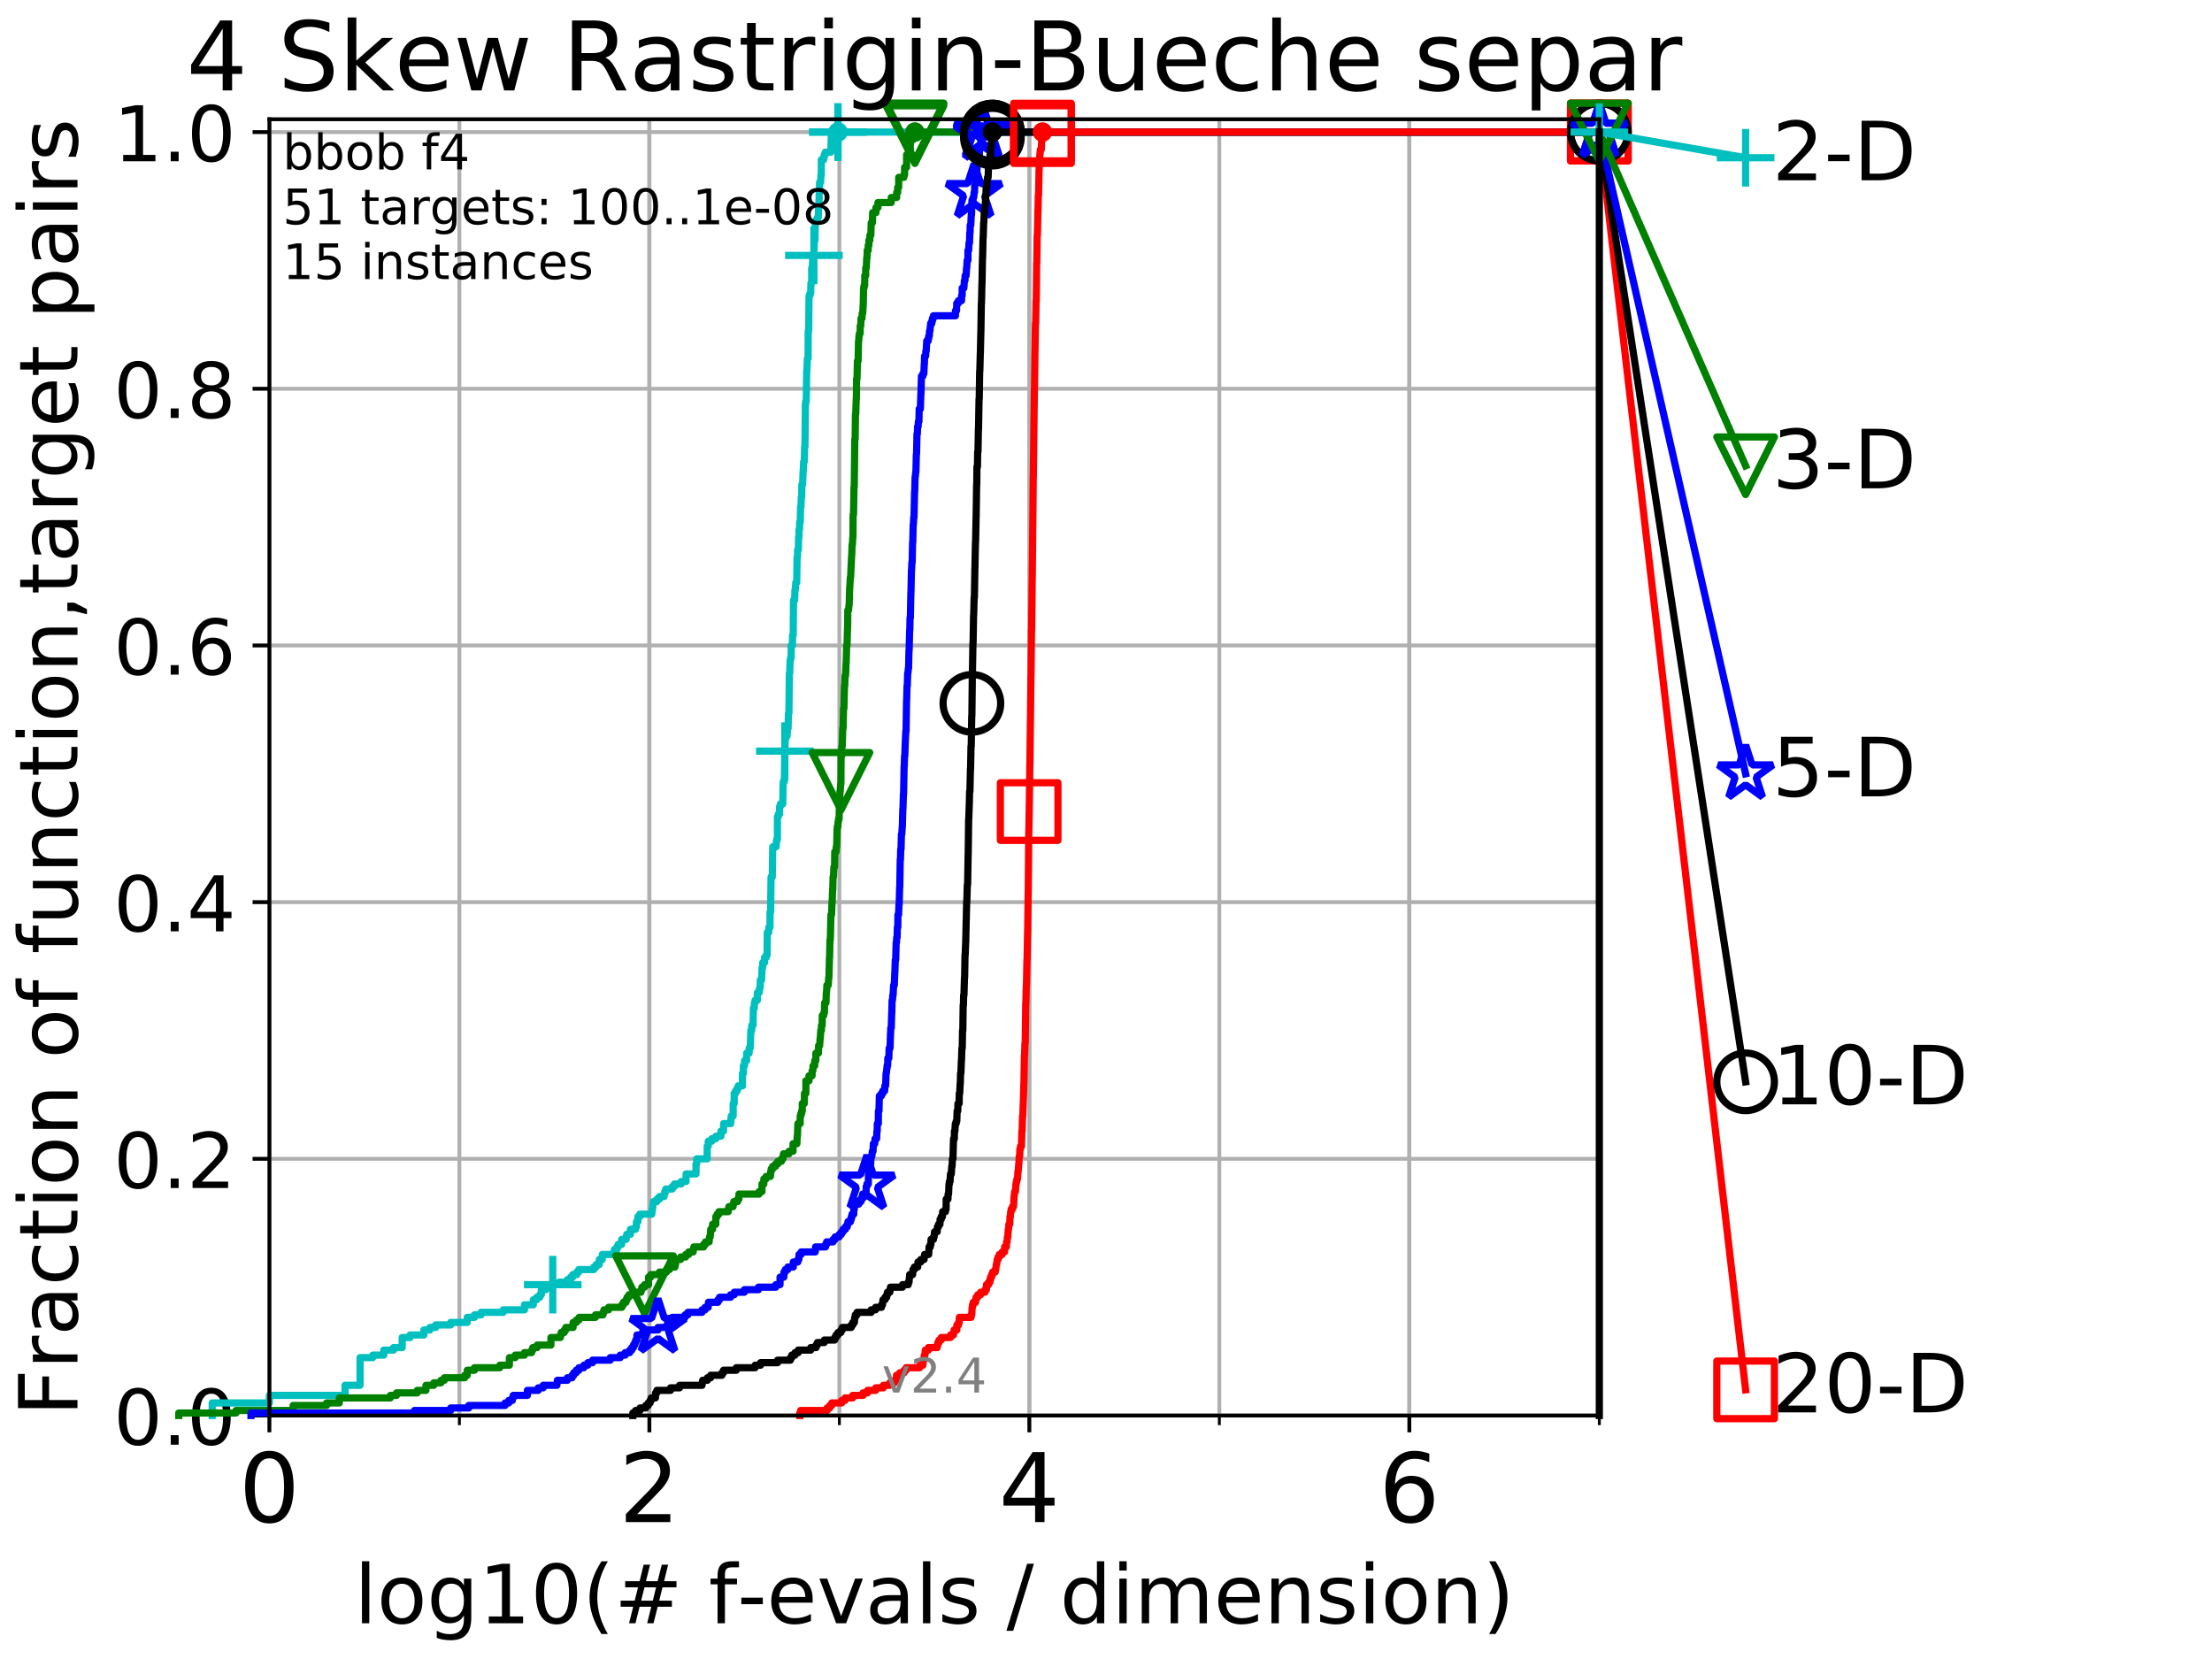<?xml version="1.0" encoding="utf-8" standalone="no"?>
<!DOCTYPE svg PUBLIC "-//W3C//DTD SVG 1.1//EN"
  "http://www.w3.org/Graphics/SVG/1.1/DTD/svg11.dtd">
<!-- Created with matplotlib (http://matplotlib.org/) -->
<svg height="345.6pt" version="1.1" viewBox="0 0 460.8 345.6" width="460.8pt" xmlns="http://www.w3.org/2000/svg" xmlns:xlink="http://www.w3.org/1999/xlink">
 <defs>
  <style type="text/css">
*{stroke-linecap:butt;stroke-linejoin:round;}
  </style>
 </defs>
 <g id="figure_1">
  <g id="patch_1">
   <path d="M 0 345.6 
L 460.8 345.6 
L 460.8 0 
L 0 0 
z
" style="fill:#ffffff;"/>
  </g>
  <g id="axes_1">
   <g id="patch_2">
    <path d="M 56.12 294.88 
L 333.168 294.88 
L 333.168 24.84 
L 56.12 24.84 
z
" style="fill:#ffffff;"/>
   </g>
   <g id="matplotlib.axis_1">
    <g id="xtick_1">
     <g id="line2d_1">
      <path clip-path="url(#p59a745fb46)" d="M 56.12 294.88 
L 56.12 24.84 
" style="fill:none;stroke:#b0b0b0;stroke-linecap:square;stroke-width:0.8;"/>
     </g>
     <g id="line2d_2">
      <defs>
       <path d="M 0 0 
L 0 3.5 
" id="m4ed326ea8a" style="stroke:#000000;stroke-width:0.8;"/>
      </defs>
      <g>
       <use style="stroke:#000000;stroke-width:0.8;" x="56.12" xlink:href="#m4ed326ea8a" y="294.88"/>
      </g>
     </g>
     <g id="text_1">
      <!-- 0 -->
      <defs>
       <path d="M 31.781 66.406 
Q 24.172 66.406 20.328 58.906 
Q 16.5 51.422 16.5 36.375 
Q 16.5 21.391 20.328 13.891 
Q 24.172 6.391 31.781 6.391 
Q 39.453 6.391 43.281 13.891 
Q 47.125 21.391 47.125 36.375 
Q 47.125 51.422 43.281 58.906 
Q 39.453 66.406 31.781 66.406 
z
M 31.781 74.219 
Q 44.047 74.219 50.516 64.516 
Q 56.984 54.828 56.984 36.375 
Q 56.984 17.969 50.516 8.266 
Q 44.047 -1.422 31.781 -1.422 
Q 19.531 -1.422 13.062 8.266 
Q 6.594 17.969 6.594 36.375 
Q 6.594 54.828 13.062 64.516 
Q 19.531 74.219 31.781 74.219 
z
" id="DejaVuSans-30"/>
      </defs>
      <g transform="translate(49.758 317.077)scale(0.2 -0.2)">
       <use xlink:href="#DejaVuSans-30"/>
      </g>
     </g>
    </g>
    <g id="xtick_2">
     <g id="line2d_3">
      <path clip-path="url(#p59a745fb46)" d="M 135.277 294.88 
L 135.277 24.84 
" style="fill:none;stroke:#b0b0b0;stroke-linecap:square;stroke-width:0.8;"/>
     </g>
     <g id="line2d_4">
      <g>
       <use style="stroke:#000000;stroke-width:0.8;" x="135.277" xlink:href="#m4ed326ea8a" y="294.88"/>
      </g>
     </g>
     <g id="text_2">
      <!-- 2 -->
      <defs>
       <path d="M 19.188 8.297 
L 53.609 8.297 
L 53.609 0 
L 7.328 0 
L 7.328 8.297 
Q 12.938 14.109 22.625 23.891 
Q 32.328 33.688 34.812 36.531 
Q 39.547 41.844 41.422 45.531 
Q 43.312 49.219 43.312 52.781 
Q 43.312 58.594 39.234 62.25 
Q 35.156 65.922 28.609 65.922 
Q 23.969 65.922 18.812 64.312 
Q 13.672 62.703 7.812 59.422 
L 7.812 69.391 
Q 13.766 71.781 18.938 73 
Q 24.125 74.219 28.422 74.219 
Q 39.75 74.219 46.484 68.547 
Q 53.219 62.891 53.219 53.422 
Q 53.219 48.922 51.531 44.891 
Q 49.859 40.875 45.406 35.406 
Q 44.188 33.984 37.641 27.219 
Q 31.109 20.453 19.188 8.297 
z
" id="DejaVuSans-32"/>
      </defs>
      <g transform="translate(128.914 317.077)scale(0.2 -0.2)">
       <use xlink:href="#DejaVuSans-32"/>
      </g>
     </g>
    </g>
    <g id="xtick_3">
     <g id="line2d_5">
      <path clip-path="url(#p59a745fb46)" d="M 214.433 294.88 
L 214.433 24.84 
" style="fill:none;stroke:#b0b0b0;stroke-linecap:square;stroke-width:0.8;"/>
     </g>
     <g id="line2d_6">
      <g>
       <use style="stroke:#000000;stroke-width:0.8;" x="214.433" xlink:href="#m4ed326ea8a" y="294.88"/>
      </g>
     </g>
     <g id="text_3">
      <!-- 4 -->
      <defs>
       <path d="M 37.797 64.312 
L 12.891 25.391 
L 37.797 25.391 
z
M 35.203 72.906 
L 47.609 72.906 
L 47.609 25.391 
L 58.016 25.391 
L 58.016 17.188 
L 47.609 17.188 
L 47.609 0 
L 37.797 0 
L 37.797 17.188 
L 4.891 17.188 
L 4.891 26.703 
z
" id="DejaVuSans-34"/>
      </defs>
      <g transform="translate(208.071 317.077)scale(0.2 -0.2)">
       <use xlink:href="#DejaVuSans-34"/>
      </g>
     </g>
    </g>
    <g id="xtick_4">
     <g id="line2d_7">
      <path clip-path="url(#p59a745fb46)" d="M 293.59 294.88 
L 293.59 24.84 
" style="fill:none;stroke:#b0b0b0;stroke-linecap:square;stroke-width:0.8;"/>
     </g>
     <g id="line2d_8">
      <g>
       <use style="stroke:#000000;stroke-width:0.8;" x="293.59" xlink:href="#m4ed326ea8a" y="294.88"/>
      </g>
     </g>
     <g id="text_4">
      <!-- 6 -->
      <defs>
       <path d="M 33.016 40.375 
Q 26.375 40.375 22.484 35.828 
Q 18.609 31.297 18.609 23.391 
Q 18.609 15.531 22.484 10.953 
Q 26.375 6.391 33.016 6.391 
Q 39.656 6.391 43.531 10.953 
Q 47.406 15.531 47.406 23.391 
Q 47.406 31.297 43.531 35.828 
Q 39.656 40.375 33.016 40.375 
z
M 52.594 71.297 
L 52.594 62.312 
Q 48.875 64.062 45.094 64.984 
Q 41.312 65.922 37.594 65.922 
Q 27.828 65.922 22.672 59.328 
Q 17.531 52.734 16.797 39.406 
Q 19.672 43.656 24.016 45.922 
Q 28.375 48.188 33.594 48.188 
Q 44.578 48.188 50.953 41.516 
Q 57.328 34.859 57.328 23.391 
Q 57.328 12.156 50.688 5.359 
Q 44.047 -1.422 33.016 -1.422 
Q 20.359 -1.422 13.672 8.266 
Q 6.984 17.969 6.984 36.375 
Q 6.984 53.656 15.188 63.938 
Q 23.391 74.219 37.203 74.219 
Q 40.922 74.219 44.703 73.484 
Q 48.484 72.75 52.594 71.297 
z
" id="DejaVuSans-36"/>
      </defs>
      <g transform="translate(287.227 317.077)scale(0.2 -0.2)">
       <use xlink:href="#DejaVuSans-36"/>
      </g>
     </g>
    </g>
    <g id="xtick_5">
     <g id="line2d_9">
      <path clip-path="url(#p59a745fb46)" d="M 56.12 294.88 
L 56.12 24.84 
" style="fill:none;stroke:#b0b0b0;stroke-linecap:square;stroke-width:0.8;"/>
     </g>
     <g id="line2d_10">
      <defs>
       <path d="M 0 0 
L 0 2 
" id="me324ff37bf" style="stroke:#000000;stroke-width:0.6;"/>
      </defs>
      <g>
       <use style="stroke:#000000;stroke-width:0.6;" x="56.12" xlink:href="#me324ff37bf" y="294.88"/>
      </g>
     </g>
    </g>
    <g id="xtick_6">
     <g id="line2d_11">
      <path clip-path="url(#p59a745fb46)" d="M 95.698 294.88 
L 95.698 24.84 
" style="fill:none;stroke:#b0b0b0;stroke-linecap:square;stroke-width:0.8;"/>
     </g>
     <g id="line2d_12">
      <g>
       <use style="stroke:#000000;stroke-width:0.6;" x="95.698" xlink:href="#me324ff37bf" y="294.88"/>
      </g>
     </g>
    </g>
    <g id="xtick_7">
     <g id="line2d_13">
      <path clip-path="url(#p59a745fb46)" d="M 135.277 294.88 
L 135.277 24.84 
" style="fill:none;stroke:#b0b0b0;stroke-linecap:square;stroke-width:0.8;"/>
     </g>
     <g id="line2d_14">
      <g>
       <use style="stroke:#000000;stroke-width:0.6;" x="135.277" xlink:href="#me324ff37bf" y="294.88"/>
      </g>
     </g>
    </g>
    <g id="xtick_8">
     <g id="line2d_15">
      <path clip-path="url(#p59a745fb46)" d="M 174.855 294.88 
L 174.855 24.84 
" style="fill:none;stroke:#b0b0b0;stroke-linecap:square;stroke-width:0.8;"/>
     </g>
     <g id="line2d_16">
      <g>
       <use style="stroke:#000000;stroke-width:0.6;" x="174.855" xlink:href="#me324ff37bf" y="294.88"/>
      </g>
     </g>
    </g>
    <g id="xtick_9">
     <g id="line2d_17">
      <path clip-path="url(#p59a745fb46)" d="M 214.433 294.88 
L 214.433 24.84 
" style="fill:none;stroke:#b0b0b0;stroke-linecap:square;stroke-width:0.8;"/>
     </g>
     <g id="line2d_18">
      <g>
       <use style="stroke:#000000;stroke-width:0.6;" x="214.433" xlink:href="#me324ff37bf" y="294.88"/>
      </g>
     </g>
    </g>
    <g id="xtick_10">
     <g id="line2d_19">
      <path clip-path="url(#p59a745fb46)" d="M 254.011 294.88 
L 254.011 24.84 
" style="fill:none;stroke:#b0b0b0;stroke-linecap:square;stroke-width:0.8;"/>
     </g>
     <g id="line2d_20">
      <g>
       <use style="stroke:#000000;stroke-width:0.6;" x="254.011" xlink:href="#me324ff37bf" y="294.88"/>
      </g>
     </g>
    </g>
    <g id="xtick_11">
     <g id="line2d_21">
      <path clip-path="url(#p59a745fb46)" d="M 293.59 294.88 
L 293.59 24.84 
" style="fill:none;stroke:#b0b0b0;stroke-linecap:square;stroke-width:0.8;"/>
     </g>
     <g id="line2d_22">
      <g>
       <use style="stroke:#000000;stroke-width:0.6;" x="293.59" xlink:href="#me324ff37bf" y="294.88"/>
      </g>
     </g>
    </g>
    <g id="xtick_12">
     <g id="line2d_23">
      <path clip-path="url(#p59a745fb46)" d="M 333.168 294.88 
L 333.168 24.84 
" style="fill:none;stroke:#b0b0b0;stroke-linecap:square;stroke-width:0.8;"/>
     </g>
     <g id="line2d_24">
      <g>
       <use style="stroke:#000000;stroke-width:0.6;" x="333.168" xlink:href="#me324ff37bf" y="294.88"/>
      </g>
     </g>
    </g>
    <g id="text_5">
     <!-- log10(# f-evals / dimension) -->
     <defs>
      <path d="M 9.422 75.984 
L 18.406 75.984 
L 18.406 0 
L 9.422 0 
z
" id="DejaVuSans-6c"/>
      <path d="M 30.609 48.391 
Q 23.391 48.391 19.188 42.75 
Q 14.984 37.109 14.984 27.297 
Q 14.984 17.484 19.156 11.844 
Q 23.344 6.203 30.609 6.203 
Q 37.797 6.203 41.984 11.859 
Q 46.188 17.531 46.188 27.297 
Q 46.188 37.016 41.984 42.703 
Q 37.797 48.391 30.609 48.391 
z
M 30.609 56 
Q 42.328 56 49.016 48.375 
Q 55.719 40.766 55.719 27.297 
Q 55.719 13.875 49.016 6.219 
Q 42.328 -1.422 30.609 -1.422 
Q 18.844 -1.422 12.172 6.219 
Q 5.516 13.875 5.516 27.297 
Q 5.516 40.766 12.172 48.375 
Q 18.844 56 30.609 56 
z
" id="DejaVuSans-6f"/>
      <path d="M 45.406 27.984 
Q 45.406 37.75 41.375 43.109 
Q 37.359 48.484 30.078 48.484 
Q 22.859 48.484 18.828 43.109 
Q 14.797 37.75 14.797 27.984 
Q 14.797 18.266 18.828 12.891 
Q 22.859 7.516 30.078 7.516 
Q 37.359 7.516 41.375 12.891 
Q 45.406 18.266 45.406 27.984 
z
M 54.391 6.781 
Q 54.391 -7.172 48.188 -13.984 
Q 42 -20.797 29.203 -20.797 
Q 24.469 -20.797 20.266 -20.094 
Q 16.062 -19.391 12.109 -17.922 
L 12.109 -9.188 
Q 16.062 -11.328 19.922 -12.344 
Q 23.781 -13.375 27.781 -13.375 
Q 36.625 -13.375 41.016 -8.766 
Q 45.406 -4.156 45.406 5.172 
L 45.406 9.625 
Q 42.625 4.781 38.281 2.391 
Q 33.938 0 27.875 0 
Q 17.828 0 11.672 7.656 
Q 5.516 15.328 5.516 27.984 
Q 5.516 40.672 11.672 48.328 
Q 17.828 56 27.875 56 
Q 33.938 56 38.281 53.609 
Q 42.625 51.219 45.406 46.391 
L 45.406 54.688 
L 54.391 54.688 
z
" id="DejaVuSans-67"/>
      <path d="M 12.406 8.297 
L 28.516 8.297 
L 28.516 63.922 
L 10.984 60.406 
L 10.984 69.391 
L 28.422 72.906 
L 38.281 72.906 
L 38.281 8.297 
L 54.391 8.297 
L 54.391 0 
L 12.406 0 
z
" id="DejaVuSans-31"/>
      <path d="M 31 75.875 
Q 24.469 64.656 21.281 53.656 
Q 18.109 42.672 18.109 31.391 
Q 18.109 20.125 21.312 9.062 
Q 24.516 -2 31 -13.188 
L 23.188 -13.188 
Q 15.875 -1.703 12.234 9.375 
Q 8.594 20.453 8.594 31.391 
Q 8.594 42.281 12.203 53.312 
Q 15.828 64.359 23.188 75.875 
z
" id="DejaVuSans-28"/>
      <path d="M 51.125 44 
L 36.922 44 
L 32.812 27.688 
L 47.125 27.688 
z
M 43.797 71.781 
L 38.719 51.516 
L 52.984 51.516 
L 58.109 71.781 
L 65.922 71.781 
L 60.891 51.516 
L 76.125 51.516 
L 76.125 44 
L 58.984 44 
L 54.984 27.688 
L 70.516 27.688 
L 70.516 20.219 
L 53.078 20.219 
L 48 0 
L 40.188 0 
L 45.219 20.219 
L 30.906 20.219 
L 25.875 0 
L 18.016 0 
L 23.094 20.219 
L 7.719 20.219 
L 7.719 27.688 
L 24.906 27.688 
L 29 44 
L 13.281 44 
L 13.281 51.516 
L 30.906 51.516 
L 35.891 71.781 
z
" id="DejaVuSans-23"/>
      <path id="DejaVuSans-20"/>
      <path d="M 37.109 75.984 
L 37.109 68.5 
L 28.516 68.5 
Q 23.688 68.5 21.797 66.547 
Q 19.922 64.594 19.922 59.516 
L 19.922 54.688 
L 34.719 54.688 
L 34.719 47.703 
L 19.922 47.703 
L 19.922 0 
L 10.891 0 
L 10.891 47.703 
L 2.297 47.703 
L 2.297 54.688 
L 10.891 54.688 
L 10.891 58.5 
Q 10.891 67.625 15.141 71.797 
Q 19.391 75.984 28.609 75.984 
z
" id="DejaVuSans-66"/>
      <path d="M 4.891 31.391 
L 31.203 31.391 
L 31.203 23.391 
L 4.891 23.391 
z
" id="DejaVuSans-2d"/>
      <path d="M 56.203 29.594 
L 56.203 25.203 
L 14.891 25.203 
Q 15.484 15.922 20.484 11.062 
Q 25.484 6.203 34.422 6.203 
Q 39.594 6.203 44.453 7.469 
Q 49.312 8.734 54.109 11.281 
L 54.109 2.781 
Q 49.266 0.734 44.188 -0.344 
Q 39.109 -1.422 33.891 -1.422 
Q 20.797 -1.422 13.156 6.188 
Q 5.516 13.812 5.516 26.812 
Q 5.516 40.234 12.766 48.109 
Q 20.016 56 32.328 56 
Q 43.359 56 49.781 48.891 
Q 56.203 41.797 56.203 29.594 
z
M 47.219 32.234 
Q 47.125 39.594 43.094 43.984 
Q 39.062 48.391 32.422 48.391 
Q 24.906 48.391 20.391 44.141 
Q 15.875 39.891 15.188 32.172 
z
" id="DejaVuSans-65"/>
      <path d="M 2.984 54.688 
L 12.5 54.688 
L 29.594 8.797 
L 46.688 54.688 
L 56.203 54.688 
L 35.688 0 
L 23.484 0 
z
" id="DejaVuSans-76"/>
      <path d="M 34.281 27.484 
Q 23.391 27.484 19.188 25 
Q 14.984 22.516 14.984 16.5 
Q 14.984 11.719 18.141 8.906 
Q 21.297 6.109 26.703 6.109 
Q 34.188 6.109 38.703 11.406 
Q 43.219 16.703 43.219 25.484 
L 43.219 27.484 
z
M 52.203 31.203 
L 52.203 0 
L 43.219 0 
L 43.219 8.297 
Q 40.141 3.328 35.547 0.953 
Q 30.953 -1.422 24.312 -1.422 
Q 15.922 -1.422 10.953 3.297 
Q 6 8.016 6 15.922 
Q 6 25.141 12.172 29.828 
Q 18.359 34.516 30.609 34.516 
L 43.219 34.516 
L 43.219 35.406 
Q 43.219 41.609 39.141 45 
Q 35.062 48.391 27.688 48.391 
Q 23 48.391 18.547 47.266 
Q 14.109 46.141 10.016 43.891 
L 10.016 52.203 
Q 14.938 54.109 19.578 55.047 
Q 24.219 56 28.609 56 
Q 40.484 56 46.344 49.844 
Q 52.203 43.703 52.203 31.203 
z
" id="DejaVuSans-61"/>
      <path d="M 44.281 53.078 
L 44.281 44.578 
Q 40.484 46.531 36.375 47.5 
Q 32.281 48.484 27.875 48.484 
Q 21.188 48.484 17.844 46.438 
Q 14.5 44.391 14.5 40.281 
Q 14.5 37.156 16.891 35.375 
Q 19.281 33.594 26.516 31.984 
L 29.594 31.297 
Q 39.156 29.25 43.188 25.516 
Q 47.219 21.781 47.219 15.094 
Q 47.219 7.469 41.188 3.016 
Q 35.156 -1.422 24.609 -1.422 
Q 20.219 -1.422 15.453 -0.562 
Q 10.688 0.297 5.422 2 
L 5.422 11.281 
Q 10.406 8.688 15.234 7.391 
Q 20.062 6.109 24.812 6.109 
Q 31.156 6.109 34.562 8.281 
Q 37.984 10.453 37.984 14.406 
Q 37.984 18.062 35.516 20.016 
Q 33.062 21.969 24.703 23.781 
L 21.578 24.516 
Q 13.234 26.266 9.516 29.906 
Q 5.812 33.547 5.812 39.891 
Q 5.812 47.609 11.281 51.797 
Q 16.75 56 26.812 56 
Q 31.781 56 36.172 55.266 
Q 40.578 54.547 44.281 53.078 
z
" id="DejaVuSans-73"/>
      <path d="M 25.391 72.906 
L 33.688 72.906 
L 8.297 -9.281 
L 0 -9.281 
z
" id="DejaVuSans-2f"/>
      <path d="M 45.406 46.391 
L 45.406 75.984 
L 54.391 75.984 
L 54.391 0 
L 45.406 0 
L 45.406 8.203 
Q 42.578 3.328 38.25 0.953 
Q 33.938 -1.422 27.875 -1.422 
Q 17.969 -1.422 11.734 6.484 
Q 5.516 14.406 5.516 27.297 
Q 5.516 40.188 11.734 48.094 
Q 17.969 56 27.875 56 
Q 33.938 56 38.25 53.625 
Q 42.578 51.266 45.406 46.391 
z
M 14.797 27.297 
Q 14.797 17.391 18.875 11.75 
Q 22.953 6.109 30.078 6.109 
Q 37.203 6.109 41.297 11.75 
Q 45.406 17.391 45.406 27.297 
Q 45.406 37.203 41.297 42.844 
Q 37.203 48.484 30.078 48.484 
Q 22.953 48.484 18.875 42.844 
Q 14.797 37.203 14.797 27.297 
z
" id="DejaVuSans-64"/>
      <path d="M 9.422 54.688 
L 18.406 54.688 
L 18.406 0 
L 9.422 0 
z
M 9.422 75.984 
L 18.406 75.984 
L 18.406 64.594 
L 9.422 64.594 
z
" id="DejaVuSans-69"/>
      <path d="M 52 44.188 
Q 55.375 50.25 60.062 53.125 
Q 64.75 56 71.094 56 
Q 79.641 56 84.281 50.016 
Q 88.922 44.047 88.922 33.016 
L 88.922 0 
L 79.891 0 
L 79.891 32.719 
Q 79.891 40.578 77.094 44.375 
Q 74.312 48.188 68.609 48.188 
Q 61.625 48.188 57.562 43.547 
Q 53.516 38.922 53.516 30.906 
L 53.516 0 
L 44.484 0 
L 44.484 32.719 
Q 44.484 40.625 41.703 44.406 
Q 38.922 48.188 33.109 48.188 
Q 26.219 48.188 22.156 43.531 
Q 18.109 38.875 18.109 30.906 
L 18.109 0 
L 9.078 0 
L 9.078 54.688 
L 18.109 54.688 
L 18.109 46.188 
Q 21.188 51.219 25.484 53.609 
Q 29.781 56 35.688 56 
Q 41.656 56 45.828 52.969 
Q 50 49.953 52 44.188 
z
" id="DejaVuSans-6d"/>
      <path d="M 54.891 33.016 
L 54.891 0 
L 45.906 0 
L 45.906 32.719 
Q 45.906 40.484 42.875 44.328 
Q 39.844 48.188 33.797 48.188 
Q 26.516 48.188 22.312 43.547 
Q 18.109 38.922 18.109 30.906 
L 18.109 0 
L 9.078 0 
L 9.078 54.688 
L 18.109 54.688 
L 18.109 46.188 
Q 21.344 51.125 25.703 53.562 
Q 30.078 56 35.797 56 
Q 45.219 56 50.047 50.172 
Q 54.891 44.344 54.891 33.016 
z
" id="DejaVuSans-6e"/>
      <path d="M 8.016 75.875 
L 15.828 75.875 
Q 23.141 64.359 26.781 53.312 
Q 30.422 42.281 30.422 31.391 
Q 30.422 20.453 26.781 9.375 
Q 23.141 -1.703 15.828 -13.188 
L 8.016 -13.188 
Q 14.5 -2 17.703 9.062 
Q 20.906 20.125 20.906 31.391 
Q 20.906 42.672 17.703 53.656 
Q 14.5 64.656 8.016 75.875 
z
" id="DejaVuSans-29"/>
     </defs>
     <g transform="translate(73.803 338.154)scale(0.17 -0.17)">
      <use xlink:href="#DejaVuSans-6c"/>
      <use x="27.783" xlink:href="#DejaVuSans-6f"/>
      <use x="88.965" xlink:href="#DejaVuSans-67"/>
      <use x="152.441" xlink:href="#DejaVuSans-31"/>
      <use x="216.064" xlink:href="#DejaVuSans-30"/>
      <use x="279.688" xlink:href="#DejaVuSans-28"/>
      <use x="318.701" xlink:href="#DejaVuSans-23"/>
      <use x="402.49" xlink:href="#DejaVuSans-20"/>
      <use x="434.277" xlink:href="#DejaVuSans-66"/>
      <use x="469.404" xlink:href="#DejaVuSans-2d"/>
      <use x="505.488" xlink:href="#DejaVuSans-65"/>
      <use x="567.012" xlink:href="#DejaVuSans-76"/>
      <use x="626.191" xlink:href="#DejaVuSans-61"/>
      <use x="687.471" xlink:href="#DejaVuSans-6c"/>
      <use x="715.254" xlink:href="#DejaVuSans-73"/>
      <use x="767.354" xlink:href="#DejaVuSans-20"/>
      <use x="799.141" xlink:href="#DejaVuSans-2f"/>
      <use x="832.832" xlink:href="#DejaVuSans-20"/>
      <use x="864.619" xlink:href="#DejaVuSans-64"/>
      <use x="928.096" xlink:href="#DejaVuSans-69"/>
      <use x="955.879" xlink:href="#DejaVuSans-6d"/>
      <use x="1053.291" xlink:href="#DejaVuSans-65"/>
      <use x="1114.814" xlink:href="#DejaVuSans-6e"/>
      <use x="1178.193" xlink:href="#DejaVuSans-73"/>
      <use x="1230.293" xlink:href="#DejaVuSans-69"/>
      <use x="1258.076" xlink:href="#DejaVuSans-6f"/>
      <use x="1319.258" xlink:href="#DejaVuSans-6e"/>
      <use x="1382.637" xlink:href="#DejaVuSans-29"/>
     </g>
    </g>
   </g>
   <g id="matplotlib.axis_2">
    <g id="ytick_1">
     <g id="line2d_25">
      <path clip-path="url(#p59a745fb46)" d="M 56.12 294.88 
L 333.168 294.88 
" style="fill:none;stroke:#b0b0b0;stroke-linecap:square;stroke-width:0.8;"/>
     </g>
     <g id="line2d_26">
      <defs>
       <path d="M 0 0 
L -3.5 0 
" id="m2fb59cdf9a" style="stroke:#000000;stroke-width:0.8;"/>
      </defs>
      <g>
       <use style="stroke:#000000;stroke-width:0.8;" x="56.12" xlink:href="#m2fb59cdf9a" y="294.88"/>
      </g>
     </g>
     <g id="text_6">
      <!-- 0.0 -->
      <defs>
       <path d="M 10.688 12.406 
L 21 12.406 
L 21 0 
L 10.688 0 
z
" id="DejaVuSans-2e"/>
      </defs>
      <g transform="translate(23.675 300.959)scale(0.16 -0.16)">
       <use xlink:href="#DejaVuSans-30"/>
       <use x="63.623" xlink:href="#DejaVuSans-2e"/>
       <use x="95.41" xlink:href="#DejaVuSans-30"/>
      </g>
     </g>
    </g>
    <g id="ytick_2">
     <g id="line2d_27">
      <path clip-path="url(#p59a745fb46)" d="M 56.12 241.407 
L 333.168 241.407 
" style="fill:none;stroke:#b0b0b0;stroke-linecap:square;stroke-width:0.8;"/>
     </g>
     <g id="line2d_28">
      <g>
       <use style="stroke:#000000;stroke-width:0.8;" x="56.12" xlink:href="#m2fb59cdf9a" y="241.407"/>
      </g>
     </g>
     <g id="text_7">
      <!-- 0.2 -->
      <g transform="translate(23.675 247.485)scale(0.16 -0.16)">
       <use xlink:href="#DejaVuSans-30"/>
       <use x="63.623" xlink:href="#DejaVuSans-2e"/>
       <use x="95.41" xlink:href="#DejaVuSans-32"/>
      </g>
     </g>
    </g>
    <g id="ytick_3">
     <g id="line2d_29">
      <path clip-path="url(#p59a745fb46)" d="M 56.12 187.933 
L 333.168 187.933 
" style="fill:none;stroke:#b0b0b0;stroke-linecap:square;stroke-width:0.8;"/>
     </g>
     <g id="line2d_30">
      <g>
       <use style="stroke:#000000;stroke-width:0.8;" x="56.12" xlink:href="#m2fb59cdf9a" y="187.933"/>
      </g>
     </g>
     <g id="text_8">
      <!-- 0.4 -->
      <g transform="translate(23.675 194.012)scale(0.16 -0.16)">
       <use xlink:href="#DejaVuSans-30"/>
       <use x="63.623" xlink:href="#DejaVuSans-2e"/>
       <use x="95.41" xlink:href="#DejaVuSans-34"/>
      </g>
     </g>
    </g>
    <g id="ytick_4">
     <g id="line2d_31">
      <path clip-path="url(#p59a745fb46)" d="M 56.12 134.46 
L 333.168 134.46 
" style="fill:none;stroke:#b0b0b0;stroke-linecap:square;stroke-width:0.8;"/>
     </g>
     <g id="line2d_32">
      <g>
       <use style="stroke:#000000;stroke-width:0.8;" x="56.12" xlink:href="#m2fb59cdf9a" y="134.46"/>
      </g>
     </g>
     <g id="text_9">
      <!-- 0.6 -->
      <g transform="translate(23.675 140.539)scale(0.16 -0.16)">
       <use xlink:href="#DejaVuSans-30"/>
       <use x="63.623" xlink:href="#DejaVuSans-2e"/>
       <use x="95.41" xlink:href="#DejaVuSans-36"/>
      </g>
     </g>
    </g>
    <g id="ytick_5">
     <g id="line2d_33">
      <path clip-path="url(#p59a745fb46)" d="M 56.12 80.987 
L 333.168 80.987 
" style="fill:none;stroke:#b0b0b0;stroke-linecap:square;stroke-width:0.8;"/>
     </g>
     <g id="line2d_34">
      <g>
       <use style="stroke:#000000;stroke-width:0.8;" x="56.12" xlink:href="#m2fb59cdf9a" y="80.987"/>
      </g>
     </g>
     <g id="text_10">
      <!-- 0.8 -->
      <defs>
       <path d="M 31.781 34.625 
Q 24.75 34.625 20.719 30.859 
Q 16.703 27.094 16.703 20.516 
Q 16.703 13.922 20.719 10.156 
Q 24.75 6.391 31.781 6.391 
Q 38.812 6.391 42.859 10.172 
Q 46.922 13.969 46.922 20.516 
Q 46.922 27.094 42.891 30.859 
Q 38.875 34.625 31.781 34.625 
z
M 21.922 38.812 
Q 15.578 40.375 12.031 44.719 
Q 8.5 49.078 8.5 55.328 
Q 8.5 64.062 14.719 69.141 
Q 20.953 74.219 31.781 74.219 
Q 42.672 74.219 48.875 69.141 
Q 55.078 64.062 55.078 55.328 
Q 55.078 49.078 51.531 44.719 
Q 48 40.375 41.703 38.812 
Q 48.828 37.156 52.797 32.312 
Q 56.781 27.484 56.781 20.516 
Q 56.781 9.906 50.312 4.234 
Q 43.844 -1.422 31.781 -1.422 
Q 19.734 -1.422 13.25 4.234 
Q 6.781 9.906 6.781 20.516 
Q 6.781 27.484 10.781 32.312 
Q 14.797 37.156 21.922 38.812 
z
M 18.312 54.391 
Q 18.312 48.734 21.844 45.562 
Q 25.391 42.391 31.781 42.391 
Q 38.141 42.391 41.719 45.562 
Q 45.312 48.734 45.312 54.391 
Q 45.312 60.062 41.719 63.234 
Q 38.141 66.406 31.781 66.406 
Q 25.391 66.406 21.844 63.234 
Q 18.312 60.062 18.312 54.391 
z
" id="DejaVuSans-38"/>
      </defs>
      <g transform="translate(23.675 87.066)scale(0.16 -0.16)">
       <use xlink:href="#DejaVuSans-30"/>
       <use x="63.623" xlink:href="#DejaVuSans-2e"/>
       <use x="95.41" xlink:href="#DejaVuSans-38"/>
      </g>
     </g>
    </g>
    <g id="ytick_6">
     <g id="line2d_35">
      <path clip-path="url(#p59a745fb46)" d="M 56.12 27.514 
L 333.168 27.514 
" style="fill:none;stroke:#b0b0b0;stroke-linecap:square;stroke-width:0.8;"/>
     </g>
     <g id="line2d_36">
      <g>
       <use style="stroke:#000000;stroke-width:0.8;" x="56.12" xlink:href="#m2fb59cdf9a" y="27.514"/>
      </g>
     </g>
     <g id="text_11">
      <!-- 1.0 -->
      <g transform="translate(23.675 33.592)scale(0.16 -0.16)">
       <use xlink:href="#DejaVuSans-31"/>
       <use x="63.623" xlink:href="#DejaVuSans-2e"/>
       <use x="95.41" xlink:href="#DejaVuSans-30"/>
      </g>
     </g>
    </g>
    <g id="text_12">
     <!-- Fraction of function,target pairs -->
     <defs>
      <path d="M 9.812 72.906 
L 51.703 72.906 
L 51.703 64.594 
L 19.672 64.594 
L 19.672 43.109 
L 48.578 43.109 
L 48.578 34.812 
L 19.672 34.812 
L 19.672 0 
L 9.812 0 
z
" id="DejaVuSans-46"/>
      <path d="M 41.109 46.297 
Q 39.594 47.172 37.812 47.578 
Q 36.031 48 33.891 48 
Q 26.266 48 22.188 43.047 
Q 18.109 38.094 18.109 28.812 
L 18.109 0 
L 9.078 0 
L 9.078 54.688 
L 18.109 54.688 
L 18.109 46.188 
Q 20.953 51.172 25.484 53.578 
Q 30.031 56 36.531 56 
Q 37.453 56 38.578 55.875 
Q 39.703 55.766 41.062 55.516 
z
" id="DejaVuSans-72"/>
      <path d="M 48.781 52.594 
L 48.781 44.188 
Q 44.969 46.297 41.141 47.344 
Q 37.312 48.391 33.406 48.391 
Q 24.656 48.391 19.812 42.844 
Q 14.984 37.312 14.984 27.297 
Q 14.984 17.281 19.812 11.734 
Q 24.656 6.203 33.406 6.203 
Q 37.312 6.203 41.141 7.25 
Q 44.969 8.297 48.781 10.406 
L 48.781 2.094 
Q 45.016 0.344 40.984 -0.531 
Q 36.969 -1.422 32.422 -1.422 
Q 20.062 -1.422 12.781 6.344 
Q 5.516 14.109 5.516 27.297 
Q 5.516 40.672 12.859 48.328 
Q 20.219 56 33.016 56 
Q 37.156 56 41.109 55.141 
Q 45.062 54.297 48.781 52.594 
z
" id="DejaVuSans-63"/>
      <path d="M 18.312 70.219 
L 18.312 54.688 
L 36.812 54.688 
L 36.812 47.703 
L 18.312 47.703 
L 18.312 18.016 
Q 18.312 11.328 20.141 9.422 
Q 21.969 7.516 27.594 7.516 
L 36.812 7.516 
L 36.812 0 
L 27.594 0 
Q 17.188 0 13.234 3.875 
Q 9.281 7.766 9.281 18.016 
L 9.281 47.703 
L 2.688 47.703 
L 2.688 54.688 
L 9.281 54.688 
L 9.281 70.219 
z
" id="DejaVuSans-74"/>
      <path d="M 8.5 21.578 
L 8.5 54.688 
L 17.484 54.688 
L 17.484 21.922 
Q 17.484 14.156 20.5 10.266 
Q 23.531 6.391 29.594 6.391 
Q 36.859 6.391 41.078 11.031 
Q 45.312 15.672 45.312 23.688 
L 45.312 54.688 
L 54.297 54.688 
L 54.297 0 
L 45.312 0 
L 45.312 8.406 
Q 42.047 3.422 37.719 1 
Q 33.406 -1.422 27.688 -1.422 
Q 18.266 -1.422 13.375 4.438 
Q 8.5 10.297 8.5 21.578 
z
M 31.109 56 
z
" id="DejaVuSans-75"/>
      <path d="M 11.719 12.406 
L 22.016 12.406 
L 22.016 4 
L 14.016 -11.625 
L 7.719 -11.625 
L 11.719 4 
z
" id="DejaVuSans-2c"/>
      <path d="M 18.109 8.203 
L 18.109 -20.797 
L 9.078 -20.797 
L 9.078 54.688 
L 18.109 54.688 
L 18.109 46.391 
Q 20.953 51.266 25.266 53.625 
Q 29.594 56 35.594 56 
Q 45.562 56 51.781 48.094 
Q 58.016 40.188 58.016 27.297 
Q 58.016 14.406 51.781 6.484 
Q 45.562 -1.422 35.594 -1.422 
Q 29.594 -1.422 25.266 0.953 
Q 20.953 3.328 18.109 8.203 
z
M 48.688 27.297 
Q 48.688 37.203 44.609 42.844 
Q 40.531 48.484 33.406 48.484 
Q 26.266 48.484 22.188 42.844 
Q 18.109 37.203 18.109 27.297 
Q 18.109 17.391 22.188 11.75 
Q 26.266 6.109 33.406 6.109 
Q 40.531 6.109 44.609 11.75 
Q 48.688 17.391 48.688 27.297 
z
" id="DejaVuSans-70"/>
     </defs>
     <g transform="translate(16.14 294.999)rotate(-90)scale(0.17 -0.17)">
      <use xlink:href="#DejaVuSans-46"/>
      <use x="57.41" xlink:href="#DejaVuSans-72"/>
      <use x="98.523" xlink:href="#DejaVuSans-61"/>
      <use x="159.803" xlink:href="#DejaVuSans-63"/>
      <use x="214.783" xlink:href="#DejaVuSans-74"/>
      <use x="253.992" xlink:href="#DejaVuSans-69"/>
      <use x="281.775" xlink:href="#DejaVuSans-6f"/>
      <use x="342.957" xlink:href="#DejaVuSans-6e"/>
      <use x="406.336" xlink:href="#DejaVuSans-20"/>
      <use x="438.123" xlink:href="#DejaVuSans-6f"/>
      <use x="499.305" xlink:href="#DejaVuSans-66"/>
      <use x="534.51" xlink:href="#DejaVuSans-20"/>
      <use x="566.297" xlink:href="#DejaVuSans-66"/>
      <use x="601.502" xlink:href="#DejaVuSans-75"/>
      <use x="664.881" xlink:href="#DejaVuSans-6e"/>
      <use x="728.26" xlink:href="#DejaVuSans-63"/>
      <use x="783.24" xlink:href="#DejaVuSans-74"/>
      <use x="822.449" xlink:href="#DejaVuSans-69"/>
      <use x="850.232" xlink:href="#DejaVuSans-6f"/>
      <use x="911.414" xlink:href="#DejaVuSans-6e"/>
      <use x="974.793" xlink:href="#DejaVuSans-2c"/>
      <use x="1006.58" xlink:href="#DejaVuSans-74"/>
      <use x="1045.789" xlink:href="#DejaVuSans-61"/>
      <use x="1107.068" xlink:href="#DejaVuSans-72"/>
      <use x="1148.166" xlink:href="#DejaVuSans-67"/>
      <use x="1211.643" xlink:href="#DejaVuSans-65"/>
      <use x="1273.166" xlink:href="#DejaVuSans-74"/>
      <use x="1312.375" xlink:href="#DejaVuSans-20"/>
      <use x="1344.162" xlink:href="#DejaVuSans-70"/>
      <use x="1407.639" xlink:href="#DejaVuSans-61"/>
      <use x="1468.918" xlink:href="#DejaVuSans-69"/>
      <use x="1496.701" xlink:href="#DejaVuSans-72"/>
      <use x="1537.814" xlink:href="#DejaVuSans-73"/>
     </g>
    </g>
   </g>
   <g id="line2d_37">
    <defs>
     <path d="M 0 1.5 
C 0.398 1.5 0.779 1.342 1.061 1.061 
C 1.342 0.779 1.5 0.398 1.5 0 
C 1.5 -0.398 1.342 -0.779 1.061 -1.061 
C 0.779 -1.342 0.398 -1.5 0 -1.5 
C -0.398 -1.5 -0.779 -1.342 -1.061 -1.061 
C -1.342 -0.779 -1.5 -0.398 -1.5 0 
C -1.5 0.398 -1.342 0.779 -1.061 1.061 
C -0.779 1.342 -0.398 1.5 0 1.5 
z
" id="m252a2276fc" style="stroke:#00bfbf;"/>
    </defs>
    <g>
     <use style="fill:#00bfbf;stroke:#00bfbf;" x="174.56" xlink:href="#m252a2276fc" y="27.514"/>
     <use style="fill:#00bfbf;stroke:#00bfbf;" x="174.56" xlink:href="#m252a2276fc" y="27.514"/>
    </g>
   </g>
   <g id="line2d_38">
    <path d="M 44.206 294.88 
L 44.206 292.259 
L 56.12 292.259 
L 56.12 290.686 
L 71.87 290.686 
L 71.87 288.589 
L 75.004 288.589 
L 75.004 282.822 
L 77.653 282.822 
L 77.653 282.298 
L 79.949 282.298 
L 79.949 281.25 
L 81.973 281.25 
L 81.973 280.725 
L 83.784 280.725 
L 83.784 278.628 
L 85.422 278.628 
L 85.422 278.104 
L 88.294 278.104 
L 88.294 277.056 
L 89.568 277.056 
L 89.568 276.531 
L 90.753 276.531 
L 90.753 276.007 
L 93.887 276.007 
L 93.887 275.483 
L 97.337 275.483 
L 97.337 274.434 
L 98.832 274.434 
L 98.832 273.91 
L 100.208 273.91 
L 100.208 273.386 
L 104.819 273.386 
L 104.819 272.862 
L 109.251 272.862 
L 109.251 271.813 
L 111.101 271.813 
L 111.101 270.765 
L 111.788 270.765 
L 111.788 270.24 
L 112.45 270.24 
L 112.45 269.716 
L 112.771 269.716 
L 112.771 268.668 
L 113.7 268.668 
L 113.7 268.143 
L 115.146 268.143 
L 115.146 267.619 
L 116.479 267.619 
L 116.479 267.095 
L 118.187 267.095 
L 118.187 266.571 
L 118.87 266.571 
L 118.87 266.046 
L 119.311 266.046 
L 119.311 265.522 
L 120.16 265.522 
L 120.16 264.998 
L 120.569 264.998 
L 120.569 264.474 
L 123.703 264.474 
L 123.703 263.949 
L 124.201 263.949 
L 124.201 263.425 
L 124.844 263.425 
L 124.844 262.377 
L 125.463 262.377 
L 125.463 261.328 
L 127.872 261.328 
L 127.872 260.804 
L 128.004 260.804 
L 128.004 260.28 
L 128.521 260.28 
L 128.521 259.755 
L 128.773 259.755 
L 128.773 259.231 
L 129.51 259.231 
L 129.51 258.183 
L 130.446 258.183 
L 130.446 257.658 
L 130.559 257.658 
L 130.559 257.134 
L 131.333 257.134 
L 131.333 256.086 
L 132.382 256.086 
L 132.382 255.561 
L 132.584 255.561 
L 132.584 254.513 
L 132.883 254.513 
L 132.883 253.464 
L 133.274 253.464 
L 133.274 252.94 
L 135.785 252.94 
L 135.868 251.892 
L 135.951 251.892 
L 136.033 250.843 
L 136.115 250.843 
L 136.115 250.319 
L 136.837 250.319 
L 136.837 249.795 
L 137.377 249.795 
L 137.377 249.27 
L 138.339 249.27 
L 138.339 248.746 
L 138.482 248.746 
L 138.482 248.222 
L 138.695 248.222 
L 138.695 247.698 
L 140.049 247.698 
L 140.049 247.173 
L 140.499 247.173 
L 140.499 246.649 
L 141.899 246.649 
L 141.899 246.125 
L 142.92 246.125 
L 142.92 244.552 
L 144.994 244.552 
L 144.994 242.455 
L 145.139 242.455 
L 145.139 241.407 
L 147.319 241.407 
L 147.319 238.785 
L 147.531 238.785 
L 147.531 237.737 
L 148.273 237.737 
L 148.273 237.213 
L 149.139 237.213 
L 149.139 236.689 
L 150.181 236.689 
L 150.181 235.64 
L 150.714 235.64 
L 150.749 234.067 
L 152.221 234.067 
L 152.317 232.495 
L 152.727 232.495 
L 152.727 229.873 
L 152.944 229.873 
L 152.944 227.776 
L 153.218 227.776 
L 153.218 227.252 
L 153.548 227.252 
L 153.548 226.728 
L 153.784 226.728 
L 153.784 226.204 
L 154.668 226.204 
L 154.668 223.582 
L 154.862 223.582 
L 154.862 222.01 
L 155.108 222.01 
L 155.108 220.961 
L 155.536 220.961 
L 155.536 219.388 
L 156.057 219.388 
L 156.057 218.34 
L 156.286 218.34 
L 156.387 215.194 
L 156.412 215.194 
L 156.412 214.67 
L 156.587 214.67 
L 156.587 213.622 
L 156.859 213.622 
L 156.957 209.952 
L 157.15 209.952 
L 157.15 208.903 
L 157.294 208.903 
L 157.294 208.379 
L 157.765 208.379 
L 157.765 206.806 
L 158.133 206.806 
L 158.133 206.282 
L 158.246 206.282 
L 158.246 205.758 
L 158.359 205.758 
L 158.381 204.185 
L 158.648 204.185 
L 158.758 201.564 
L 158.889 201.564 
L 158.889 200.515 
L 159.276 200.515 
L 159.276 199.467 
L 159.613 199.467 
L 159.613 198.943 
L 159.8 198.943 
L 159.841 194.224 
L 160.147 194.224 
L 160.167 193.176 
L 160.408 193.176 
L 160.408 190.03 
L 160.527 190.03 
L 160.626 182.691 
L 160.88 182.691 
L 160.976 176.4 
L 161.675 176.4 
L 161.712 175.352 
L 161.804 175.352 
L 161.804 174.827 
L 161.95 174.827 
L 161.95 170.109 
L 162.131 170.109 
L 162.131 169.585 
L 162.399 169.585 
L 162.399 168.012 
L 162.558 168.012 
L 162.558 167.488 
L 163.061 167.488 
L 163.129 163.294 
L 163.18 163.294 
L 163.18 162.77 
L 163.399 162.77 
L 163.499 155.43 
L 163.532 155.43 
L 163.549 153.857 
L 163.697 153.857 
L 163.697 153.333 
L 163.958 153.333 
L 164.055 151.76 
L 164.168 151.76 
L 164.248 148.615 
L 164.343 148.615 
L 164.438 140.227 
L 164.516 140.227 
L 164.594 137.606 
L 164.672 137.606 
L 164.672 137.081 
L 164.796 137.081 
L 164.827 134.46 
L 165.087 134.46 
L 165.087 132.363 
L 165.238 132.363 
L 165.298 125.024 
L 165.536 125.024 
L 165.595 122.927 
L 165.669 122.927 
L 165.771 121.354 
L 165.974 121.354 
L 166.046 116.112 
L 166.117 116.112 
L 166.16 114.539 
L 166.316 114.539 
L 166.359 111.918 
L 166.443 111.918 
L 166.443 110.345 
L 166.555 110.345 
L 166.583 108.772 
L 166.707 108.772 
L 166.776 105.627 
L 166.858 105.627 
L 166.927 103.53 
L 167.008 103.53 
L 167.049 100.908 
L 167.197 100.908 
L 167.291 98.287 
L 167.318 98.287 
L 167.411 96.19 
L 167.543 96.19 
L 167.621 93.045 
L 167.687 93.045 
L 167.778 84.132 
L 167.842 84.132 
L 167.842 83.608 
L 167.958 83.608 
L 168.048 77.317 
L 168.086 77.317 
L 168.188 74.696 
L 168.339 74.696 
L 168.364 68.929 
L 168.464 68.929 
L 168.539 61.59 
L 168.736 61.59 
L 168.736 61.066 
L 168.883 61.066 
L 168.932 58.969 
L 169.089 58.969 
L 169.089 55.823 
L 169.208 55.823 
L 169.292 54.25 
L 169.327 54.25 
L 169.327 53.202 
L 169.551 53.202 
L 169.656 50.056 
L 169.783 50.056 
L 169.818 46.387 
L 169.967 46.387 
L 169.967 45.862 
L 170.273 45.862 
L 170.273 45.338 
L 170.463 45.338 
L 170.529 43.241 
L 170.584 43.241 
L 170.661 40.096 
L 170.727 40.096 
L 170.727 37.999 
L 170.944 37.999 
L 171.03 36.426 
L 171.094 36.426 
L 171.094 33.28 
L 171.579 33.28 
L 171.579 32.756 
L 171.714 32.756 
L 171.714 32.232 
L 171.919 32.232 
L 171.919 31.708 
L 173.072 31.708 
L 173.168 28.562 
L 174.56 28.562 
L 174.56 27.514 
L 333.168 27.514 
L 333.168 27.514 
" style="fill:none;stroke:#00bfbf;stroke-linecap:square;stroke-width:1.5;"/>
   </g>
   <g id="line2d_39">
    <defs>
     <path d="M -6 0 
L 6 0 
M 0 6 
L 0 -6 
" id="m6a3aec7682" style="stroke:#00bfbf;stroke-width:1.5;"/>
    </defs>
    <g>
     <use style="fill-opacity:0;stroke:#00bfbf;stroke-width:1.5;" x="115.146" xlink:href="#m6a3aec7682" y="267.619"/>
     <use style="fill-opacity:0;stroke:#00bfbf;stroke-width:1.5;" x="163.499" xlink:href="#m6a3aec7682" y="156.479"/>
     <use style="fill-opacity:0;stroke:#00bfbf;stroke-width:1.5;" x="169.551" xlink:href="#m6a3aec7682" y="53.202"/>
     <use style="fill-opacity:0;stroke:#00bfbf;stroke-width:1.5;" x="174.56" xlink:href="#m6a3aec7682" y="27.514"/>
     <use style="fill-opacity:0;stroke:#00bfbf;stroke-width:1.5;" x="174.56" xlink:href="#m6a3aec7682" y="27.514"/>
     <use style="fill-opacity:0;stroke:#00bfbf;stroke-width:1.5;" x="333.168" xlink:href="#m6a3aec7682" y="27.514"/>
    </g>
   </g>
   <g id="line2d_40">
    <path style="fill:none;stroke:#00bfbf;stroke-linecap:square;stroke-width:1.5;"/>
    <g/>
   </g>
   <g id="line2d_41">
    <defs>
     <path d="M 0 1.5 
C 0.398 1.5 0.779 1.342 1.061 1.061 
C 1.342 0.779 1.5 0.398 1.5 0 
C 1.5 -0.398 1.342 -0.779 1.061 -1.061 
C 0.779 -1.342 0.398 -1.5 0 -1.5 
C -0.398 -1.5 -0.779 -1.342 -1.061 -1.061 
C -1.342 -0.779 -1.5 -0.398 -1.5 0 
C -1.5 0.398 -1.342 0.779 -1.061 1.061 
C -0.779 1.342 -0.398 1.5 0 1.5 
z
" id="m619f6babea" style="stroke:#008000;"/>
    </defs>
    <g>
     <use style="fill:#008000;stroke:#008000;" x="190.591" xlink:href="#m619f6babea" y="27.514"/>
     <use style="fill:#008000;stroke:#008000;" x="190.591" xlink:href="#m619f6babea" y="27.514"/>
    </g>
   </g>
   <g id="line2d_42">
    <path d="M 37.236 294.88 
L 37.236 294.356 
L 49.151 294.356 
L 49.151 293.832 
L 61.065 293.832 
L 61.065 292.783 
L 68.034 292.783 
L 68.034 292.259 
L 70.684 292.259 
L 70.684 291.21 
L 81.324 291.21 
L 81.324 290.686 
L 82.598 290.686 
L 82.598 290.162 
L 86.918 290.162 
L 86.918 289.638 
L 88.729 289.638 
L 88.729 288.589 
L 90.367 288.589 
L 90.367 288.065 
L 91.863 288.065 
L 91.863 287.541 
L 92.564 287.541 
L 92.564 287.016 
L 96.808 287.016 
L 96.808 286.492 
L 97.337 286.492 
L 97.337 285.444 
L 98.832 285.444 
L 98.832 284.919 
L 104.131 284.919 
L 104.131 284.395 
L 106.117 284.395 
L 106.117 282.822 
L 107.324 282.822 
L 107.324 282.298 
L 109.251 282.298 
L 109.251 281.774 
L 110.746 281.774 
L 110.746 281.25 
L 110.983 281.25 
L 110.983 280.725 
L 111.9 280.725 
L 111.9 280.201 
L 114.772 280.201 
L 114.772 278.628 
L 116.733 278.628 
L 116.733 278.104 
L 116.901 278.104 
L 116.901 277.58 
L 117.556 277.58 
L 117.556 277.056 
L 117.874 277.056 
L 117.874 276.531 
L 119.383 276.531 
L 119.383 275.483 
L 120.09 275.483 
L 120.09 274.959 
L 120.636 274.959 
L 120.636 274.434 
L 124.036 274.434 
L 124.036 273.91 
L 125.615 273.91 
L 125.615 273.386 
L 125.814 273.386 
L 125.814 272.862 
L 126.78 272.862 
L 126.78 272.337 
L 129.55 272.337 
L 129.55 271.813 
L 129.867 271.813 
L 129.867 271.289 
L 130.408 271.289 
L 130.408 270.765 
L 130.635 270.765 
L 130.635 270.24 
L 131.006 270.24 
L 131.006 269.716 
L 132.348 269.716 
L 132.348 269.192 
L 133.529 269.192 
L 133.529 268.668 
L 133.718 268.668 
L 133.718 268.143 
L 134.274 268.143 
L 134.274 267.619 
L 135.104 267.619 
L 135.104 266.046 
L 135.561 266.046 
L 135.561 265.522 
L 137.377 265.522 
L 137.377 264.998 
L 138.835 264.998 
L 138.835 264.474 
L 139.475 264.474 
L 139.475 263.949 
L 140.604 263.949 
L 140.604 263.425 
L 140.73 263.425 
L 140.771 262.377 
L 141.781 262.377 
L 141.781 261.852 
L 142.846 261.852 
L 142.846 261.328 
L 143.462 261.328 
L 143.462 260.804 
L 144.397 260.804 
L 144.397 260.28 
L 144.532 260.28 
L 144.532 259.755 
L 146.578 259.755 
L 146.578 259.231 
L 146.96 259.231 
L 146.96 258.707 
L 147.727 258.707 
L 147.81 257.658 
L 147.947 257.658 
L 148.057 256.086 
L 148.434 256.086 
L 148.434 255.037 
L 149.113 255.037 
L 149.113 253.464 
L 149.393 253.464 
L 149.393 252.94 
L 149.767 252.94 
L 149.767 252.416 
L 151.701 252.416 
L 151.701 251.892 
L 151.832 251.892 
L 151.832 251.367 
L 152.706 251.367 
L 152.706 250.843 
L 152.851 250.843 
L 152.851 250.319 
L 153.656 250.319 
L 153.656 249.795 
L 153.929 249.795 
L 153.929 248.746 
L 158.133 248.746 
L 158.133 248.222 
L 158.729 248.222 
L 158.729 246.649 
L 159.119 246.649 
L 159.119 245.601 
L 159.585 245.601 
L 159.585 245.076 
L 160.494 245.076 
L 160.547 244.028 
L 160.652 244.028 
L 160.652 243.504 
L 160.95 243.504 
L 160.95 242.979 
L 161.57 242.979 
L 161.57 242.455 
L 162.035 242.455 
L 162.035 241.931 
L 162.791 241.931 
L 162.791 241.407 
L 163.1 241.407 
L 163.1 240.882 
L 163.213 240.882 
L 163.213 240.358 
L 164.359 240.358 
L 164.359 239.834 
L 165.203 239.834 
L 165.203 238.261 
L 166.007 238.261 
L 166.074 236.689 
L 166.122 236.689 
L 166.217 234.067 
L 166.693 234.067 
L 166.693 232.495 
L 166.831 232.495 
L 166.831 231.97 
L 166.995 231.97 
L 166.995 231.446 
L 167.13 231.446 
L 167.13 229.873 
L 167.556 229.873 
L 167.582 227.776 
L 167.877 227.776 
L 167.877 225.155 
L 168.527 225.155 
L 168.527 224.107 
L 169.168 224.107 
L 169.176 223.058 
L 169.335 223.058 
L 169.375 222.01 
L 169.718 222.01 
L 169.718 220.961 
L 169.948 220.961 
L 169.963 219.388 
L 170.496 219.388 
L 170.533 217.816 
L 170.745 217.816 
L 170.854 216.243 
L 170.89 216.243 
L 170.976 214.67 
L 171.119 214.67 
L 171.119 213.622 
L 171.275 213.622 
L 171.296 211.525 
L 171.604 211.525 
L 171.604 211 
L 171.742 211 
L 171.783 208.903 
L 172.068 208.903 
L 172.135 206.806 
L 172.182 206.806 
L 172.262 205.234 
L 172.54 205.234 
L 172.632 203.661 
L 172.684 203.661 
L 172.794 199.467 
L 172.82 199.467 
L 172.897 195.797 
L 172.974 195.797 
L 173.082 191.079 
L 173.101 191.079 
L 173.101 190.555 
L 173.227 190.555 
L 173.328 187.933 
L 173.353 187.933 
L 173.447 185.312 
L 173.484 185.312 
L 173.54 182.691 
L 173.62 182.691 
L 173.718 180.594 
L 173.852 180.594 
L 173.895 177.449 
L 174.159 177.449 
L 174.207 176.4 
L 174.29 176.4 
L 174.378 172.73 
L 174.414 172.73 
L 174.414 172.206 
L 174.543 172.206 
L 174.589 171.158 
L 174.676 171.158 
L 174.676 170.633 
L 174.792 170.633 
L 174.872 167.488 
L 174.906 167.488 
L 174.98 164.867 
L 175.032 164.867 
L 175.128 163.294 
L 175.178 163.294 
L 175.212 157.527 
L 175.318 157.527 
L 175.38 155.43 
L 175.457 155.43 
L 175.562 151.76 
L 175.628 151.76 
L 175.726 147.566 
L 175.808 147.566 
L 175.916 142.848 
L 175.975 142.848 
L 176.05 140.751 
L 176.146 140.751 
L 176.252 138.13 
L 176.273 138.13 
L 176.378 134.46 
L 176.451 134.46 
L 176.55 130.79 
L 176.571 130.79 
L 176.618 127.121 
L 176.767 127.121 
L 176.859 126.072 
L 176.895 126.072 
L 177.001 122.403 
L 177.026 122.403 
L 177.137 120.306 
L 177.202 120.306 
L 177.307 117.684 
L 177.322 117.684 
L 177.416 115.587 
L 177.441 115.587 
L 177.5 113.49 
L 177.568 113.49 
L 177.646 111.918 
L 177.685 111.918 
L 177.719 107.199 
L 177.806 107.199 
L 177.903 101.433 
L 177.96 101.433 
L 178.07 91.472 
L 178.146 91.472 
L 178.207 86.229 
L 178.268 86.229 
L 178.371 83.084 
L 178.399 83.084 
L 178.436 78.89 
L 178.538 78.89 
L 178.612 75.22 
L 178.759 75.22 
L 178.846 71.026 
L 178.895 71.026 
L 178.941 69.978 
L 179.017 69.978 
L 179.017 69.453 
L 179.192 69.453 
L 179.192 67.881 
L 179.307 67.881 
L 179.365 66.308 
L 179.579 66.308 
L 179.61 65.259 
L 179.714 65.259 
L 179.808 63.687 
L 179.825 63.687 
L 179.894 60.017 
L 179.992 60.017 
L 179.992 59.493 
L 180.123 59.493 
L 180.153 57.396 
L 180.345 57.396 
L 180.345 55.823 
L 180.47 55.823 
L 180.552 53.726 
L 180.618 53.726 
L 180.663 52.153 
L 180.862 52.153 
L 180.862 51.105 
L 181.007 51.105 
L 181.007 50.056 
L 181.206 50.056 
L 181.206 49.008 
L 181.407 49.008 
L 181.496 46.387 
L 181.748 46.387 
L 181.782 44.29 
L 182.48 44.29 
L 182.48 43.241 
L 182.891 43.241 
L 182.891 42.193 
L 185.66 42.193 
L 185.66 41.144 
L 186.786 41.144 
L 186.786 40.096 
L 187.005 40.096 
L 187.005 39.047 
L 187.213 39.047 
L 187.213 36.95 
L 188.287 36.95 
L 188.287 36.426 
L 188.444 36.426 
L 188.444 34.853 
L 188.86 34.853 
L 188.86 32.232 
L 189.582 32.232 
L 189.67 29.086 
L 190.26 29.086 
L 190.26 28.038 
L 190.591 28.038 
L 190.591 27.514 
L 333.168 27.514 
L 333.168 27.514 
" style="fill:none;stroke:#008000;stroke-linecap:square;stroke-width:1.5;"/>
   </g>
   <g id="line2d_43">
    <defs>
     <path d="M -0 6 
L 6 -6 
L -6 -6 
z
" id="m3f57b0f519" style="stroke:#008000;stroke-linejoin:miter;stroke-width:1.5;"/>
    </defs>
    <g>
     <use style="fill-opacity:0;stroke:#008000;stroke-linejoin:miter;stroke-width:1.5;" x="134.274" xlink:href="#m3f57b0f519" y="267.619"/>
     <use style="fill-opacity:0;stroke:#008000;stroke-linejoin:miter;stroke-width:1.5;" x="175.178" xlink:href="#m3f57b0f519" y="162.77"/>
     <use style="fill-opacity:0;stroke:#008000;stroke-linejoin:miter;stroke-width:1.5;" x="190.591" xlink:href="#m3f57b0f519" y="28.038"/>
     <use style="fill-opacity:0;stroke:#008000;stroke-linejoin:miter;stroke-width:1.5;" x="190.591" xlink:href="#m3f57b0f519" y="27.514"/>
     <use style="fill-opacity:0;stroke:#008000;stroke-linejoin:miter;stroke-width:1.5;" x="190.591" xlink:href="#m3f57b0f519" y="27.514"/>
     <use style="fill-opacity:0;stroke:#008000;stroke-linejoin:miter;stroke-width:1.5;" x="333.168" xlink:href="#m3f57b0f519" y="27.514"/>
    </g>
   </g>
   <g id="line2d_44">
    <path style="fill:none;stroke:#008000;stroke-linecap:square;stroke-width:1.5;"/>
    <g/>
   </g>
   <g id="line2d_45">
    <defs>
     <path d="M 0 1.5 
C 0.398 1.5 0.779 1.342 1.061 1.061 
C 1.342 0.779 1.5 0.398 1.5 0 
C 1.5 -0.398 1.342 -0.779 1.061 -1.061 
C 0.779 -1.342 0.398 -1.5 0 -1.5 
C -0.398 -1.5 -0.779 -1.342 -1.061 -1.061 
C -1.342 -0.779 -1.5 -0.398 -1.5 0 
C -1.5 0.398 -1.342 0.779 -1.061 1.061 
C -0.779 1.342 -0.398 1.5 0 1.5 
z
" id="m050ccad2b3" style="stroke:#0000ff;"/>
    </defs>
    <g>
     <use style="fill:#0000ff;stroke:#0000ff;" x="204.6" xlink:href="#m050ccad2b3" y="27.514"/>
     <use style="fill:#0000ff;stroke:#0000ff;" x="204.6" xlink:href="#m050ccad2b3" y="27.514"/>
    </g>
   </g>
   <g id="line2d_46">
    <path d="M 52.284 294.88 
L 52.284 294.356 
L 86.335 294.356 
L 86.335 293.832 
L 93.887 293.832 
L 93.887 293.307 
L 97.646 293.307 
L 97.646 292.783 
L 105.219 292.783 
L 105.219 292.259 
L 105.991 292.259 
L 105.991 291.735 
L 106.731 291.735 
L 106.731 291.21 
L 106.911 291.21 
L 106.911 290.686 
L 109.865 290.686 
L 109.865 289.638 
L 112.122 289.638 
L 112.122 289.113 
L 113.149 289.113 
L 113.149 288.589 
L 116.011 288.589 
L 116.116 287.541 
L 118.187 287.541 
L 118.187 287.016 
L 119.18 287.016 
L 119.18 286.492 
L 119.527 286.492 
L 119.527 285.968 
L 120.035 285.968 
L 120.035 285.444 
L 120.609 285.444 
L 120.609 284.919 
L 121.628 284.919 
L 121.628 284.395 
L 122.444 284.395 
L 122.444 283.871 
L 123.431 283.871 
L 123.431 283.347 
L 127.115 283.347 
L 127.115 282.822 
L 129.195 282.822 
L 129.195 282.298 
L 130.24 282.298 
L 130.24 281.774 
L 131.181 281.774 
L 131.181 281.25 
L 131.612 281.25 
L 131.612 280.725 
L 131.949 280.725 
L 131.949 280.201 
L 132.239 280.201 
L 132.239 279.677 
L 132.443 279.677 
L 132.443 279.153 
L 132.684 279.153 
L 132.684 278.104 
L 133.806 278.104 
L 133.806 277.58 
L 133.955 277.58 
L 133.955 277.056 
L 137.07 277.056 
L 137.07 276.531 
L 138.919 276.531 
L 138.919 276.007 
L 139.918 276.007 
L 140.023 274.434 
L 142.698 274.434 
L 142.698 273.91 
L 143.291 273.91 
L 143.291 273.386 
L 146.237 273.386 
L 146.237 272.862 
L 146.879 272.862 
L 146.879 272.337 
L 147.531 272.337 
L 147.582 271.289 
L 149.548 271.289 
L 149.548 270.765 
L 149.904 270.765 
L 149.904 270.24 
L 152.196 270.24 
L 152.196 269.716 
L 152.962 269.716 
L 152.962 269.192 
L 155.064 269.192 
L 155.064 268.668 
L 157.996 268.668 
L 157.996 268.143 
L 161.612 268.143 
L 161.612 267.619 
L 162.488 267.619 
L 162.502 266.046 
L 163.301 266.046 
L 163.301 264.998 
L 163.588 264.998 
L 163.588 264.474 
L 164.116 264.474 
L 164.116 263.949 
L 165.253 263.949 
L 165.253 262.901 
L 166.194 262.901 
L 166.194 262.377 
L 166.415 262.377 
L 166.454 261.328 
L 166.891 261.328 
L 166.891 260.804 
L 169.827 260.804 
L 169.896 259.755 
L 171.972 259.755 
L 171.972 259.231 
L 172.206 259.231 
L 172.206 258.707 
L 173.556 258.707 
L 173.556 258.183 
L 173.977 258.183 
L 173.977 257.658 
L 174.824 257.658 
L 174.824 257.134 
L 175.276 257.134 
L 175.276 256.61 
L 175.631 256.61 
L 175.631 256.086 
L 176.124 256.086 
L 176.124 255.561 
L 176.496 255.561 
L 176.496 255.037 
L 176.636 255.037 
L 176.636 254.513 
L 177.173 254.513 
L 177.173 253.989 
L 177.344 253.989 
L 177.344 253.464 
L 177.492 253.464 
L 177.492 252.94 
L 177.851 252.94 
L 177.851 251.892 
L 177.966 251.892 
L 178.017 250.843 
L 178.906 250.843 
L 178.906 250.319 
L 179.351 250.319 
L 179.351 249.795 
L 179.572 249.795 
L 179.572 249.27 
L 179.697 249.27 
L 179.697 248.746 
L 180.413 248.746 
L 180.451 247.173 
L 180.592 247.173 
L 180.592 246.649 
L 180.885 246.649 
L 180.962 242.455 
L 181.374 242.455 
L 181.461 240.882 
L 181.626 240.882 
L 181.712 239.834 
L 181.87 239.834 
L 181.932 238.261 
L 182.218 238.261 
L 182.299 237.213 
L 182.613 237.213 
L 182.676 235.64 
L 182.741 235.64 
L 182.754 234.067 
L 182.97 234.067 
L 182.989 231.446 
L 183.109 231.446 
L 183.183 228.301 
L 183.61 228.301 
L 183.61 227.776 
L 183.897 227.776 
L 183.897 227.252 
L 184.292 227.252 
L 184.324 226.204 
L 184.484 226.204 
L 184.591 223.582 
L 184.644 223.582 
L 184.743 222.534 
L 184.787 222.534 
L 184.787 222.01 
L 184.906 222.01 
L 184.952 220.437 
L 185.163 220.437 
L 185.225 218.34 
L 185.414 218.34 
L 185.514 215.194 
L 185.529 215.194 
L 185.564 214.146 
L 185.665 214.146 
L 185.757 211 
L 185.78 211 
L 185.84 208.379 
L 185.92 208.379 
L 185.979 207.331 
L 186.05 207.331 
L 186.155 205.234 
L 186.297 205.234 
L 186.399 202.612 
L 186.415 202.612 
L 186.504 199.991 
L 186.586 199.991 
L 186.69 196.321 
L 186.757 196.321 
L 186.798 195.273 
L 186.886 195.273 
L 186.93 193.176 
L 187.03 193.176 
L 187.057 190.555 
L 187.192 190.555 
L 187.272 188.458 
L 187.312 188.458 
L 187.415 184.788 
L 187.44 184.788 
L 187.536 179.021 
L 187.588 179.021 
L 187.627 176.924 
L 187.702 176.924 
L 187.782 173.779 
L 187.86 173.779 
L 187.956 172.206 
L 187.974 172.206 
L 188.071 168.536 
L 188.103 168.536 
L 188.197 165.391 
L 188.233 165.391 
L 188.343 159.624 
L 188.373 159.624 
L 188.429 157.527 
L 188.487 157.527 
L 188.595 154.382 
L 188.6 154.382 
L 188.699 152.285 
L 188.754 152.285 
L 188.85 145.994 
L 188.868 145.994 
L 188.95 142.848 
L 189.008 142.848 
L 189.08 140.227 
L 189.136 140.227 
L 189.236 139.178 
L 189.276 139.178 
L 189.354 135.509 
L 189.391 135.509 
L 189.491 131.315 
L 189.525 131.315 
L 189.579 128.693 
L 189.646 128.693 
L 189.749 123.451 
L 189.768 123.451 
L 189.873 118.733 
L 189.896 118.733 
L 189.964 117.16 
L 190.023 117.16 
L 190.111 112.966 
L 190.148 112.966 
L 190.228 109.296 
L 190.271 109.296 
L 190.354 107.724 
L 190.41 107.724 
L 190.521 102.481 
L 190.55 102.481 
L 190.632 99.336 
L 190.672 99.336 
L 190.769 98.287 
L 190.804 98.287 
L 190.892 94.617 
L 190.933 94.617 
L 191.022 90.423 
L 191.097 90.423 
L 191.154 88.851 
L 191.262 88.851 
L 191.316 87.802 
L 191.429 87.802 
L 191.485 85.181 
L 191.73 85.181 
L 191.83 82.035 
L 191.851 82.035 
L 191.952 78.366 
L 192.253 78.366 
L 192.253 77.841 
L 192.453 77.841 
L 192.543 75.744 
L 192.573 75.744 
L 192.6 74.172 
L 192.825 74.172 
L 192.873 73.123 
L 192.953 73.123 
L 193.055 71.026 
L 193.351 71.026 
L 193.351 70.502 
L 193.474 70.502 
L 193.474 69.978 
L 193.596 69.978 
L 193.641 68.929 
L 193.724 68.929 
L 193.813 67.881 
L 193.87 67.881 
L 193.87 67.356 
L 194.123 67.356 
L 194.123 66.832 
L 194.248 66.832 
L 194.248 66.308 
L 194.445 66.308 
L 194.445 65.784 
L 199.034 65.784 
L 199.034 64.735 
L 199.259 64.735 
L 199.312 63.163 
L 199.654 63.163 
L 199.654 62.638 
L 200.308 62.638 
L 200.308 61.59 
L 200.437 61.59 
L 200.437 60.017 
L 200.789 60.017 
L 200.899 58.444 
L 201.021 58.444 
L 201.053 57.396 
L 201.262 57.396 
L 201.344 55.823 
L 201.393 55.823 
L 201.47 54.25 
L 201.636 54.25 
L 201.641 52.153 
L 201.791 52.153 
L 201.86 50.581 
L 201.965 50.581 
L 202.022 48.484 
L 202.08 48.484 
L 202.112 46.911 
L 202.228 46.911 
L 202.328 44.814 
L 202.377 44.814 
L 202.487 41.668 
L 202.707 41.668 
L 202.707 41.144 
L 202.84 41.144 
L 202.927 40.096 
L 203.012 40.096 
L 203.062 38.523 
L 203.154 38.523 
L 203.256 35.902 
L 203.351 35.902 
L 203.351 35.377 
L 203.52 35.377 
L 203.61 34.329 
L 203.784 34.329 
L 203.791 32.756 
L 204.026 32.756 
L 204.026 31.183 
L 204.151 31.183 
L 204.151 30.135 
L 204.323 30.135 
L 204.364 28.038 
L 204.6 28.038 
L 204.6 27.514 
L 333.168 27.514 
L 333.168 27.514 
" style="fill:none;stroke:#0000ff;stroke-linecap:square;stroke-width:1.5;"/>
   </g>
   <g id="line2d_47">
    <defs>
     <path d="M 0 -6 
L -1.347 -1.854 
L -5.706 -1.854 
L -2.18 0.708 
L -3.527 4.854 
L -0 2.292 
L 3.527 4.854 
L 2.18 0.708 
L 5.706 -1.854 
L 1.347 -1.854 
z
" id="m42103093d4" style="stroke:#0000ff;stroke-linejoin:bevel;stroke-width:1.5;"/>
    </defs>
    <g>
     <use style="fill-opacity:0;stroke:#0000ff;stroke-linejoin:bevel;stroke-width:1.5;" x="137.07" xlink:href="#m42103093d4" y="276.531"/>
     <use style="fill-opacity:0;stroke:#0000ff;stroke-linejoin:bevel;stroke-width:1.5;" x="180.592" xlink:href="#m42103093d4" y="246.649"/>
     <use style="fill-opacity:0;stroke:#0000ff;stroke-linejoin:bevel;stroke-width:1.5;" x="202.927" xlink:href="#m42103093d4" y="40.096"/>
     <use style="fill-opacity:0;stroke:#0000ff;stroke-linejoin:bevel;stroke-width:1.5;" x="204.6" xlink:href="#m42103093d4" y="28.038"/>
     <use style="fill-opacity:0;stroke:#0000ff;stroke-linejoin:bevel;stroke-width:1.5;" x="204.6" xlink:href="#m42103093d4" y="27.514"/>
     <use style="fill-opacity:0;stroke:#0000ff;stroke-linejoin:bevel;stroke-width:1.5;" x="333.168" xlink:href="#m42103093d4" y="27.514"/>
    </g>
   </g>
   <g id="line2d_48">
    <path style="fill:none;stroke:#0000ff;stroke-linecap:square;stroke-width:1.5;"/>
    <g/>
   </g>
   <g id="line2d_49">
    <defs>
     <path d="M 0 1.5 
C 0.398 1.5 0.779 1.342 1.061 1.061 
C 1.342 0.779 1.5 0.398 1.5 0 
C 1.5 -0.398 1.342 -0.779 1.061 -1.061 
C 0.779 -1.342 0.398 -1.5 0 -1.5 
C -0.398 -1.5 -0.779 -1.342 -1.061 -1.061 
C -1.342 -0.779 -1.5 -0.398 -1.5 0 
C -1.5 0.398 -1.342 0.779 -1.061 1.061 
C -0.779 1.342 -0.398 1.5 0 1.5 
z
" id="mf7482cffb7" style="stroke:#000000;"/>
    </defs>
    <g>
     <use style="stroke:#000000;" x="206.734" xlink:href="#mf7482cffb7" y="27.514"/>
     <use style="stroke:#000000;" x="206.734" xlink:href="#mf7482cffb7" y="27.514"/>
    </g>
   </g>
   <g id="line2d_50">
    <path d="M 131.823 294.88 
L 131.823 294.356 
L 132.402 294.356 
L 132.402 293.832 
L 133.331 293.832 
L 133.331 293.307 
L 134.521 293.307 
L 134.521 292.783 
L 135.034 292.783 
L 135.034 292.259 
L 135.431 292.259 
L 135.431 291.735 
L 135.667 291.735 
L 135.667 291.21 
L 136.536 291.21 
L 136.568 290.162 
L 136.837 290.162 
L 136.837 289.638 
L 139.68 289.638 
L 139.68 289.113 
L 141.556 289.113 
L 141.556 288.589 
L 146.246 288.589 
L 146.246 288.065 
L 146.381 288.065 
L 146.381 287.541 
L 147.362 287.541 
L 147.362 287.016 
L 148.046 287.016 
L 148.046 286.492 
L 150.396 286.492 
L 150.396 285.968 
L 150.728 285.968 
L 150.728 285.444 
L 153.387 285.444 
L 153.387 284.919 
L 157.313 284.919 
L 157.313 284.395 
L 158.439 284.395 
L 158.439 283.871 
L 161.983 283.871 
L 161.983 283.347 
L 164.66 283.347 
L 164.66 282.822 
L 164.941 282.822 
L 164.941 282.298 
L 165.619 282.298 
L 165.619 281.774 
L 166.285 281.774 
L 166.285 281.25 
L 168.888 281.25 
L 168.888 280.725 
L 170.001 280.725 
L 170.001 280.201 
L 170.273 280.201 
L 170.273 279.677 
L 171.714 279.677 
L 171.714 279.153 
L 173.875 279.153 
L 173.875 278.628 
L 174.162 278.628 
L 174.162 278.104 
L 174.574 278.104 
L 174.574 277.58 
L 175.178 277.58 
L 175.178 277.056 
L 175.468 277.056 
L 175.468 276.531 
L 177.329 276.531 
L 177.329 276.007 
L 177.652 276.007 
L 177.652 275.483 
L 177.987 275.483 
L 178.052 274.434 
L 178.174 274.434 
L 178.174 273.91 
L 178.54 273.91 
L 178.54 273.386 
L 181.484 273.386 
L 181.484 272.862 
L 182.397 272.862 
L 182.397 272.337 
L 183.631 272.337 
L 183.631 271.813 
L 183.843 271.813 
L 183.939 270.765 
L 184.364 270.765 
L 184.364 270.24 
L 184.716 270.24 
L 184.716 269.716 
L 184.867 269.716 
L 184.867 269.192 
L 185.365 269.192 
L 185.365 268.668 
L 185.498 268.668 
L 185.498 268.143 
L 188.005 268.143 
L 188.005 267.619 
L 189.201 267.619 
L 189.201 267.095 
L 189.366 267.095 
L 189.449 266.046 
L 189.5 266.046 
L 189.5 265.522 
L 190.121 265.522 
L 190.182 264.474 
L 190.48 264.474 
L 190.48 263.949 
L 191.171 263.949 
L 191.224 262.901 
L 191.814 262.901 
L 191.814 262.377 
L 192.502 262.377 
L 192.608 261.328 
L 193.458 261.328 
L 193.547 259.755 
L 193.8 259.755 
L 193.8 259.231 
L 193.934 259.231 
L 193.953 258.183 
L 194.461 258.183 
L 194.461 257.658 
L 194.599 257.658 
L 194.681 256.61 
L 195.225 256.61 
L 195.284 255.561 
L 195.513 255.561 
L 195.513 255.037 
L 195.816 255.037 
L 195.835 253.989 
L 196.07 253.989 
L 196.07 253.464 
L 196.32 253.464 
L 196.371 252.416 
L 196.951 252.416 
L 196.951 251.892 
L 197.091 251.892 
L 197.108 249.795 
L 197.477 249.795 
L 197.506 248.746 
L 197.603 248.746 
L 197.695 246.649 
L 197.775 246.649 
L 197.775 246.125 
L 197.913 246.125 
L 198.002 244.552 
L 198.174 244.552 
L 198.266 242.979 
L 198.332 242.979 
L 198.41 241.407 
L 198.516 241.407 
L 198.621 237.737 
L 198.65 237.737 
L 198.65 237.213 
L 198.811 237.213 
L 198.821 235.64 
L 198.923 235.64 
L 199.015 234.067 
L 199.188 234.067 
L 199.188 233.543 
L 199.322 233.543 
L 199.378 231.446 
L 199.518 231.446 
L 199.561 229.873 
L 199.81 229.873 
L 199.832 227.776 
L 199.924 227.776 
L 200.025 225.679 
L 200.053 225.679 
L 200.104 223.582 
L 200.172 223.582 
L 200.27 220.961 
L 200.293 220.961 
L 200.383 218.34 
L 200.454 218.34 
L 200.515 214.67 
L 200.572 214.67 
L 200.647 209.428 
L 200.698 209.428 
L 200.741 207.331 
L 200.81 207.331 
L 200.915 203.661 
L 200.948 203.661 
L 201.031 198.943 
L 201.064 198.943 
L 201.17 196.321 
L 201.178 196.321 
L 201.28 191.603 
L 201.291 191.603 
L 201.374 187.933 
L 201.403 187.933 
L 201.513 184.264 
L 201.573 184.264 
L 201.68 177.973 
L 201.693 177.973 
L 201.787 170.633 
L 201.811 170.633 
L 201.921 167.488 
L 201.926 167.488 
L 201.986 164.867 
L 202.052 164.867 
L 202.16 160.148 
L 202.188 160.148 
L 202.278 155.43 
L 202.325 155.43 
L 202.429 149.139 
L 202.458 149.139 
L 202.558 140.227 
L 202.57 140.227 
L 202.681 133.936 
L 202.712 133.936 
L 202.815 128.169 
L 202.837 128.169 
L 202.928 124.499 
L 202.981 124.499 
L 203.091 118.209 
L 203.098 118.209 
L 203.208 112.966 
L 203.232 112.966 
L 203.339 107.724 
L 203.348 107.724 
L 203.449 100.908 
L 203.482 100.908 
L 203.511 97.239 
L 203.62 97.239 
L 203.67 94.093 
L 203.733 94.093 
L 203.818 89.375 
L 203.846 89.375 
L 203.952 83.084 
L 203.991 83.084 
L 204.083 77.317 
L 204.115 77.317 
L 204.214 73.647 
L 204.226 73.647 
L 204.335 68.929 
L 204.342 68.929 
L 204.432 63.163 
L 204.458 63.163 
L 204.558 58.969 
L 204.575 58.969 
L 204.667 53.726 
L 204.688 53.726 
L 204.789 49.532 
L 204.816 49.532 
L 204.914 46.387 
L 204.942 46.387 
L 205.044 44.29 
L 205.075 44.29 
L 205.18 42.717 
L 205.275 42.717 
L 205.338 40.62 
L 205.396 40.62 
L 205.436 39.047 
L 205.56 39.047 
L 205.649 37.474 
L 205.723 37.474 
L 205.723 36.95 
L 205.849 36.95 
L 205.932 34.329 
L 206.074 34.329 
L 206.074 33.805 
L 206.203 33.805 
L 206.242 32.232 
L 206.393 32.232 
L 206.418 30.659 
L 206.506 30.659 
L 206.524 29.611 
L 206.618 29.611 
L 206.621 28.562 
L 206.734 28.562 
L 206.734 27.514 
L 333.168 27.514 
L 333.168 27.514 
" style="fill:none;stroke:#000000;stroke-linecap:square;stroke-width:1.5;"/>
   </g>
   <g id="line2d_51">
    <defs>
     <path d="M 0 6 
C 1.591 6 3.117 5.368 4.243 4.243 
C 5.368 3.117 6 1.591 6 0 
C 6 -1.591 5.368 -3.117 4.243 -4.243 
C 3.117 -5.368 1.591 -6 0 -6 
C -1.591 -6 -3.117 -5.368 -4.243 -4.243 
C -5.368 -3.117 -6 -1.591 -6 0 
C -6 1.591 -5.368 3.117 -4.243 4.243 
C -3.117 5.368 -1.591 6 0 6 
z
" id="m3b3970a597" style="stroke:#000000;stroke-width:1.5;"/>
    </defs>
    <g>
     <use style="fill-opacity:0;stroke:#000000;stroke-width:1.5;" x="202.466" xlink:href="#m3b3970a597" y="146.518"/>
     <use style="fill-opacity:0;stroke:#000000;stroke-width:1.5;" x="206.734" xlink:href="#m3b3970a597" y="28.562"/>
     <use style="fill-opacity:0;stroke:#000000;stroke-width:1.5;" x="206.734" xlink:href="#m3b3970a597" y="27.514"/>
     <use style="fill-opacity:0;stroke:#000000;stroke-width:1.5;" x="206.734" xlink:href="#m3b3970a597" y="27.514"/>
     <use style="fill-opacity:0;stroke:#000000;stroke-width:1.5;" x="333.168" xlink:href="#m3b3970a597" y="27.514"/>
    </g>
   </g>
   <g id="line2d_52">
    <path style="fill:none;stroke:#000000;stroke-linecap:square;stroke-width:1.5;"/>
    <g/>
   </g>
   <g id="line2d_53">
    <defs>
     <path d="M 0 1.5 
C 0.398 1.5 0.779 1.342 1.061 1.061 
C 1.342 0.779 1.5 0.398 1.5 0 
C 1.5 -0.398 1.342 -0.779 1.061 -1.061 
C 0.779 -1.342 0.398 -1.5 0 -1.5 
C -0.398 -1.5 -0.779 -1.342 -1.061 -1.061 
C -1.342 -0.779 -1.5 -0.398 -1.5 0 
C -1.5 0.398 -1.342 0.779 -1.061 1.061 
C -0.779 1.342 -0.398 1.5 0 1.5 
z
" id="m1bd3499ae1" style="stroke:#ff0000;"/>
    </defs>
    <g>
     <use style="fill:#ff0000;stroke:#ff0000;" x="217.168" xlink:href="#m1bd3499ae1" y="27.514"/>
     <use style="fill:#ff0000;stroke:#ff0000;" x="217.168" xlink:href="#m1bd3499ae1" y="27.514"/>
    </g>
   </g>
   <g id="line2d_54">
    <path d="M 166.61 294.88 
L 166.61 294.356 
L 166.773 294.356 
L 166.773 293.832 
L 172.301 293.832 
L 172.301 293.307 
L 172.845 293.307 
L 172.845 292.783 
L 173.277 292.783 
L 173.277 292.259 
L 175.34 292.259 
L 175.34 291.735 
L 176.037 291.735 
L 176.037 291.21 
L 177.629 291.21 
L 177.629 290.686 
L 179.788 290.686 
L 179.788 290.162 
L 180.721 290.162 
L 180.721 289.638 
L 182.417 289.638 
L 182.417 289.113 
L 184.01 289.113 
L 184.01 288.589 
L 185.347 288.589 
L 185.347 288.065 
L 186.33 288.065 
L 186.33 287.541 
L 186.687 287.541 
L 186.761 286.492 
L 187.449 286.492 
L 187.449 285.968 
L 188.345 285.968 
L 188.345 285.444 
L 188.762 285.444 
L 188.762 284.919 
L 191.588 284.919 
L 191.588 284.395 
L 192.259 284.395 
L 192.333 283.347 
L 192.467 283.347 
L 192.554 282.298 
L 192.694 282.298 
L 192.751 281.25 
L 193.402 281.25 
L 193.402 280.725 
L 195.241 280.725 
L 195.241 280.201 
L 195.366 280.201 
L 195.366 279.677 
L 195.62 279.677 
L 195.62 279.153 
L 196.087 279.153 
L 196.087 278.628 
L 197.997 278.628 
L 197.997 278.104 
L 198.627 278.104 
L 198.627 277.58 
L 198.751 277.58 
L 198.751 277.056 
L 199.332 277.056 
L 199.332 276.007 
L 199.686 276.007 
L 199.686 275.483 
L 199.832 275.483 
L 199.841 274.434 
L 202.293 274.434 
L 202.293 273.91 
L 202.428 273.91 
L 202.514 272.337 
L 202.586 272.337 
L 202.586 271.813 
L 202.75 271.813 
L 202.75 271.289 
L 203.236 271.289 
L 203.336 270.24 
L 203.696 270.24 
L 203.696 269.716 
L 204.281 269.716 
L 204.281 269.192 
L 205.187 269.192 
L 205.187 268.668 
L 205.49 268.668 
L 205.492 267.619 
L 205.935 267.619 
L 205.935 267.095 
L 206.224 267.095 
L 206.224 266.571 
L 206.352 266.571 
L 206.352 266.046 
L 206.571 266.046 
L 206.571 265.522 
L 206.778 265.522 
L 206.778 264.998 
L 207.318 264.998 
L 207.318 264.474 
L 207.436 264.474 
L 207.546 263.425 
L 207.622 263.425 
L 207.73 262.377 
L 207.92 262.377 
L 207.92 261.852 
L 208.181 261.852 
L 208.181 261.328 
L 208.77 261.328 
L 208.77 260.804 
L 209.268 260.804 
L 209.284 259.755 
L 209.645 259.755 
L 209.681 258.707 
L 209.8 258.707 
L 209.865 257.658 
L 209.949 257.658 
L 210.038 256.086 
L 210.096 256.086 
L 210.166 255.037 
L 210.349 255.037 
L 210.395 253.464 
L 210.468 253.464 
L 210.542 252.416 
L 210.639 252.416 
L 210.639 251.892 
L 210.91 251.892 
L 210.91 251.367 
L 211.137 251.367 
L 211.242 249.27 
L 211.267 249.27 
L 211.369 248.222 
L 211.534 248.222 
L 211.63 246.649 
L 211.714 246.649 
L 211.714 246.125 
L 211.828 246.125 
L 211.828 245.601 
L 211.961 245.601 
L 212.051 244.028 
L 212.112 244.028 
L 212.22 242.455 
L 212.247 242.455 
L 212.323 240.882 
L 212.42 240.882 
L 212.463 239.31 
L 212.588 239.31 
L 212.588 238.785 
L 212.785 238.785 
L 212.88 235.64 
L 212.937 235.64 
L 213.011 232.495 
L 213.069 232.495 
L 213.179 229.349 
L 213.18 229.349 
L 213.29 225.679 
L 213.301 225.679 
L 213.399 219.913 
L 213.438 219.913 
L 213.516 217.291 
L 213.571 217.291 
L 213.68 208.903 
L 213.708 208.903 
L 213.794 205.234 
L 213.826 205.234 
L 213.93 199.991 
L 213.96 199.991 
L 214.063 194.224 
L 214.083 194.224 
L 214.184 186.361 
L 214.197 186.361 
L 214.304 173.779 
L 214.317 173.779 
L 214.425 167.488 
L 214.43 167.488 
L 214.534 159.1 
L 214.547 159.1 
L 214.654 150.188 
L 214.66 150.188 
L 214.761 140.751 
L 214.782 140.751 
L 214.881 131.315 
L 214.912 131.315 
L 215.023 120.83 
L 215.034 120.83 
L 215.142 109.821 
L 215.146 109.821 
L 215.245 99.336 
L 215.261 99.336 
L 215.37 89.375 
L 215.38 89.375 
L 215.485 80.987 
L 215.503 80.987 
L 215.605 73.123 
L 215.617 73.123 
L 215.698 67.356 
L 215.748 67.356 
L 215.831 62.638 
L 215.874 62.638 
L 215.953 54.775 
L 215.985 54.775 
L 216.06 49.008 
L 216.11 49.008 
L 216.221 43.765 
L 216.241 43.765 
L 216.305 40.62 
L 216.355 40.62 
L 216.454 35.377 
L 216.469 35.377 
L 216.568 32.756 
L 216.582 32.756 
L 216.667 31.708 
L 216.712 31.708 
L 216.712 31.183 
L 216.912 31.183 
L 217.014 29.086 
L 217.049 29.086 
L 217.119 28.038 
L 217.168 28.038 
L 217.168 27.514 
L 333.168 27.514 
L 333.168 27.514 
" style="fill:none;stroke:#ff0000;stroke-linecap:square;stroke-width:1.5;"/>
   </g>
   <g id="line2d_55">
    <defs>
     <path d="M -6 6 
L 6 6 
L 6 -6 
L -6 -6 
z
" id="mfb81a35ce6" style="stroke:#ff0000;stroke-linejoin:miter;stroke-width:1.5;"/>
    </defs>
    <g>
     <use style="fill-opacity:0;stroke:#ff0000;stroke-linejoin:miter;stroke-width:1.5;" x="214.394" xlink:href="#mfb81a35ce6" y="169.061"/>
     <use style="fill-opacity:0;stroke:#ff0000;stroke-linejoin:miter;stroke-width:1.5;" x="217.168" xlink:href="#mfb81a35ce6" y="28.038"/>
     <use style="fill-opacity:0;stroke:#ff0000;stroke-linejoin:miter;stroke-width:1.5;" x="217.168" xlink:href="#mfb81a35ce6" y="27.514"/>
     <use style="fill-opacity:0;stroke:#ff0000;stroke-linejoin:miter;stroke-width:1.5;" x="333.168" xlink:href="#mfb81a35ce6" y="27.514"/>
    </g>
   </g>
   <g id="line2d_56">
    <path style="fill:none;stroke:#ff0000;stroke-linecap:square;stroke-width:1.5;"/>
    <g/>
   </g>
   <g id="line2d_57">
    <path d="M 333.168 27.514 
L 363.643 289.533 
" style="fill:none;stroke:#ff0000;stroke-linecap:square;stroke-width:1.5;"/>
    <g>
     <use style="fill-opacity:0;stroke:#ff0000;stroke-linejoin:miter;stroke-width:1.5;" x="333.168" xlink:href="#mfb81a35ce6" y="27.514"/>
     <use style="fill-opacity:0;stroke:#ff0000;stroke-linejoin:miter;stroke-width:1.5;" x="363.643" xlink:href="#mfb81a35ce6" y="289.533"/>
    </g>
   </g>
   <g id="line2d_58">
    <path d="M 333.168 27.514 
L 363.643 225.365 
" style="fill:none;stroke:#000000;stroke-linecap:square;stroke-width:1.5;"/>
    <g>
     <use style="fill-opacity:0;stroke:#000000;stroke-width:1.5;" x="333.168" xlink:href="#m3b3970a597" y="27.514"/>
     <use style="fill-opacity:0;stroke:#000000;stroke-width:1.5;" x="363.643" xlink:href="#m3b3970a597" y="225.365"/>
    </g>
   </g>
   <g id="line2d_59">
    <path d="M 333.168 27.514 
L 363.643 161.197 
" style="fill:none;stroke:#0000ff;stroke-linecap:square;stroke-width:1.5;"/>
    <g>
     <use style="fill-opacity:0;stroke:#0000ff;stroke-linejoin:bevel;stroke-width:1.5;" x="333.168" xlink:href="#m42103093d4" y="27.514"/>
     <use style="fill-opacity:0;stroke:#0000ff;stroke-linejoin:bevel;stroke-width:1.5;" x="363.643" xlink:href="#m42103093d4" y="161.197"/>
    </g>
   </g>
   <g id="line2d_60">
    <path d="M 333.168 27.514 
L 363.643 97.029 
" style="fill:none;stroke:#008000;stroke-linecap:square;stroke-width:1.5;"/>
    <g>
     <use style="fill-opacity:0;stroke:#008000;stroke-linejoin:miter;stroke-width:1.5;" x="333.168" xlink:href="#m3f57b0f519" y="27.514"/>
     <use style="fill-opacity:0;stroke:#008000;stroke-linejoin:miter;stroke-width:1.5;" x="363.643" xlink:href="#m3f57b0f519" y="97.029"/>
    </g>
   </g>
   <g id="line2d_61">
    <path d="M 333.168 27.514 
L 363.643 32.861 
" style="fill:none;stroke:#00bfbf;stroke-linecap:square;stroke-width:1.5;"/>
    <g>
     <use style="fill-opacity:0;stroke:#00bfbf;stroke-width:1.5;" x="333.168" xlink:href="#m6a3aec7682" y="27.514"/>
     <use style="fill-opacity:0;stroke:#00bfbf;stroke-width:1.5;" x="363.643" xlink:href="#m6a3aec7682" y="32.861"/>
    </g>
   </g>
   <g id="line2d_62">
    <path d="M 333.168 294.88 
L 333.168 27.514 
" style="fill:none;stroke:#000000;stroke-linecap:square;stroke-width:1.5;"/>
   </g>
   <g id="patch_3">
    <path d="M 56.12 294.88 
L 56.12 24.84 
" style="fill:none;stroke:#000000;stroke-linecap:square;stroke-linejoin:miter;stroke-width:0.8;"/>
   </g>
   <g id="patch_4">
    <path d="M 333.168 294.88 
L 333.168 24.84 
" style="fill:none;stroke:#000000;stroke-linecap:square;stroke-linejoin:miter;stroke-width:0.8;"/>
   </g>
   <g id="patch_5">
    <path d="M 56.12 294.88 
L 333.168 294.88 
" style="fill:none;stroke:#000000;stroke-linecap:square;stroke-linejoin:miter;stroke-width:0.8;"/>
   </g>
   <g id="patch_6">
    <path d="M 56.12 24.84 
L 333.168 24.84 
" style="fill:none;stroke:#000000;stroke-linecap:square;stroke-linejoin:miter;stroke-width:0.8;"/>
   </g>
   <g id="text_13">
    <!-- 20-D -->
    <defs>
     <path d="M 19.672 64.797 
L 19.672 8.109 
L 31.594 8.109 
Q 46.688 8.109 53.688 14.938 
Q 60.688 21.781 60.688 36.531 
Q 60.688 51.172 53.688 57.984 
Q 46.688 64.797 31.594 64.797 
z
M 9.812 72.906 
L 30.078 72.906 
Q 51.266 72.906 61.172 64.094 
Q 71.094 55.281 71.094 36.531 
Q 71.094 17.672 61.125 8.828 
Q 51.172 0 30.078 0 
L 9.812 0 
z
" id="DejaVuSans-44"/>
    </defs>
    <g transform="translate(369.184 294.224)scale(0.17 -0.17)">
     <use xlink:href="#DejaVuSans-32"/>
     <use x="63.623" xlink:href="#DejaVuSans-30"/>
     <use x="127.246" xlink:href="#DejaVuSans-2d"/>
     <use x="163.33" xlink:href="#DejaVuSans-44"/>
    </g>
   </g>
   <g id="text_14">
    <!-- 10-D -->
    <g transform="translate(369.184 230.056)scale(0.17 -0.17)">
     <use xlink:href="#DejaVuSans-31"/>
     <use x="63.623" xlink:href="#DejaVuSans-30"/>
     <use x="127.246" xlink:href="#DejaVuSans-2d"/>
     <use x="163.33" xlink:href="#DejaVuSans-44"/>
    </g>
   </g>
   <g id="text_15">
    <!-- 5-D -->
    <defs>
     <path d="M 10.797 72.906 
L 49.516 72.906 
L 49.516 64.594 
L 19.828 64.594 
L 19.828 46.734 
Q 21.969 47.469 24.109 47.828 
Q 26.266 48.188 28.422 48.188 
Q 40.625 48.188 47.75 41.5 
Q 54.891 34.812 54.891 23.391 
Q 54.891 11.625 47.562 5.094 
Q 40.234 -1.422 26.906 -1.422 
Q 22.312 -1.422 17.547 -0.641 
Q 12.797 0.141 7.719 1.703 
L 7.719 11.625 
Q 12.109 9.234 16.797 8.062 
Q 21.484 6.891 26.703 6.891 
Q 35.156 6.891 40.078 11.328 
Q 45.016 15.766 45.016 23.391 
Q 45.016 31 40.078 35.438 
Q 35.156 39.891 26.703 39.891 
Q 22.75 39.891 18.812 39.016 
Q 14.891 38.141 10.797 36.281 
z
" id="DejaVuSans-35"/>
    </defs>
    <g transform="translate(369.184 165.888)scale(0.17 -0.17)">
     <use xlink:href="#DejaVuSans-35"/>
     <use x="63.623" xlink:href="#DejaVuSans-2d"/>
     <use x="99.707" xlink:href="#DejaVuSans-44"/>
    </g>
   </g>
   <g id="text_16">
    <!-- 3-D -->
    <defs>
     <path d="M 40.578 39.312 
Q 47.656 37.797 51.625 33 
Q 55.609 28.219 55.609 21.188 
Q 55.609 10.406 48.188 4.484 
Q 40.766 -1.422 27.094 -1.422 
Q 22.516 -1.422 17.656 -0.516 
Q 12.797 0.391 7.625 2.203 
L 7.625 11.719 
Q 11.719 9.328 16.594 8.109 
Q 21.484 6.891 26.812 6.891 
Q 36.078 6.891 40.938 10.547 
Q 45.797 14.203 45.797 21.188 
Q 45.797 27.641 41.281 31.266 
Q 36.766 34.906 28.719 34.906 
L 20.219 34.906 
L 20.219 43.016 
L 29.109 43.016 
Q 36.375 43.016 40.234 45.922 
Q 44.094 48.828 44.094 54.297 
Q 44.094 59.906 40.109 62.906 
Q 36.141 65.922 28.719 65.922 
Q 24.656 65.922 20.016 65.031 
Q 15.375 64.156 9.812 62.312 
L 9.812 71.094 
Q 15.438 72.656 20.344 73.438 
Q 25.25 74.219 29.594 74.219 
Q 40.828 74.219 47.359 69.109 
Q 53.906 64.016 53.906 55.328 
Q 53.906 49.266 50.438 45.094 
Q 46.969 40.922 40.578 39.312 
z
" id="DejaVuSans-33"/>
    </defs>
    <g transform="translate(369.184 101.72)scale(0.17 -0.17)">
     <use xlink:href="#DejaVuSans-33"/>
     <use x="63.623" xlink:href="#DejaVuSans-2d"/>
     <use x="99.707" xlink:href="#DejaVuSans-44"/>
    </g>
   </g>
   <g id="text_17">
    <!-- 2-D -->
    <g transform="translate(369.184 37.552)scale(0.17 -0.17)">
     <use xlink:href="#DejaVuSans-32"/>
     <use x="63.623" xlink:href="#DejaVuSans-2d"/>
     <use x="99.707" xlink:href="#DejaVuSans-44"/>
    </g>
   </g>
   <g id="text_18">
    <!-- bbob f4 -->
    <defs>
     <path d="M 48.688 27.297 
Q 48.688 37.203 44.609 42.844 
Q 40.531 48.484 33.406 48.484 
Q 26.266 48.484 22.188 42.844 
Q 18.109 37.203 18.109 27.297 
Q 18.109 17.391 22.188 11.75 
Q 26.266 6.109 33.406 6.109 
Q 40.531 6.109 44.609 11.75 
Q 48.688 17.391 48.688 27.297 
z
M 18.109 46.391 
Q 20.953 51.266 25.266 53.625 
Q 29.594 56 35.594 56 
Q 45.562 56 51.781 48.094 
Q 58.016 40.188 58.016 27.297 
Q 58.016 14.406 51.781 6.484 
Q 45.562 -1.422 35.594 -1.422 
Q 29.594 -1.422 25.266 0.953 
Q 20.953 3.328 18.109 8.203 
L 18.109 0 
L 9.078 0 
L 9.078 75.984 
L 18.109 75.984 
z
" id="DejaVuSans-62"/>
    </defs>
    <g transform="translate(58.89 35.291)scale(0.102 -0.102)">
     <use xlink:href="#DejaVuSans-62"/>
     <use x="63.477" xlink:href="#DejaVuSans-62"/>
     <use x="126.953" xlink:href="#DejaVuSans-6f"/>
     <use x="188.135" xlink:href="#DejaVuSans-62"/>
     <use x="251.611" xlink:href="#DejaVuSans-20"/>
     <use x="283.398" xlink:href="#DejaVuSans-66"/>
     <use x="318.604" xlink:href="#DejaVuSans-34"/>
    </g>
    <!-- 51 targets: 100..1e-08 -->
    <defs>
     <path d="M 11.719 12.406 
L 22.016 12.406 
L 22.016 0 
L 11.719 0 
z
M 11.719 51.703 
L 22.016 51.703 
L 22.016 39.312 
L 11.719 39.312 
z
" id="DejaVuSans-3a"/>
    </defs>
    <g transform="translate(58.89 46.713)scale(0.102 -0.102)">
     <use xlink:href="#DejaVuSans-35"/>
     <use x="63.623" xlink:href="#DejaVuSans-31"/>
     <use x="127.246" xlink:href="#DejaVuSans-20"/>
     <use x="159.033" xlink:href="#DejaVuSans-74"/>
     <use x="198.242" xlink:href="#DejaVuSans-61"/>
     <use x="259.521" xlink:href="#DejaVuSans-72"/>
     <use x="300.619" xlink:href="#DejaVuSans-67"/>
     <use x="364.096" xlink:href="#DejaVuSans-65"/>
     <use x="425.619" xlink:href="#DejaVuSans-74"/>
     <use x="464.828" xlink:href="#DejaVuSans-73"/>
     <use x="516.928" xlink:href="#DejaVuSans-3a"/>
     <use x="550.619" xlink:href="#DejaVuSans-20"/>
     <use x="582.406" xlink:href="#DejaVuSans-31"/>
     <use x="646.029" xlink:href="#DejaVuSans-30"/>
     <use x="709.652" xlink:href="#DejaVuSans-30"/>
     <use x="773.275" xlink:href="#DejaVuSans-2e"/>
     <use x="805.062" xlink:href="#DejaVuSans-2e"/>
     <use x="836.85" xlink:href="#DejaVuSans-31"/>
     <use x="900.473" xlink:href="#DejaVuSans-65"/>
     <use x="961.996" xlink:href="#DejaVuSans-2d"/>
     <use x="998.08" xlink:href="#DejaVuSans-30"/>
     <use x="1061.703" xlink:href="#DejaVuSans-38"/>
    </g>
    <!-- 15 instances -->
    <g transform="translate(58.89 58.134)scale(0.102 -0.102)">
     <use xlink:href="#DejaVuSans-31"/>
     <use x="63.623" xlink:href="#DejaVuSans-35"/>
     <use x="127.246" xlink:href="#DejaVuSans-20"/>
     <use x="159.033" xlink:href="#DejaVuSans-69"/>
     <use x="186.816" xlink:href="#DejaVuSans-6e"/>
     <use x="250.195" xlink:href="#DejaVuSans-73"/>
     <use x="302.295" xlink:href="#DejaVuSans-74"/>
     <use x="341.504" xlink:href="#DejaVuSans-61"/>
     <use x="402.783" xlink:href="#DejaVuSans-6e"/>
     <use x="466.162" xlink:href="#DejaVuSans-63"/>
     <use x="521.143" xlink:href="#DejaVuSans-65"/>
     <use x="582.666" xlink:href="#DejaVuSans-73"/>
    </g>
   </g>
   <g id="text_19">
    <!-- v2.4 -->
    <g style="fill:#808080;" transform="translate(183.733 290.1)scale(0.1 -0.1)">
     <use xlink:href="#DejaVuSans-76"/>
     <use x="59.18" xlink:href="#DejaVuSans-32"/>
     <use x="122.803" xlink:href="#DejaVuSans-2e"/>
     <use x="154.59" xlink:href="#DejaVuSans-34"/>
    </g>
   </g>
   <g id="text_20">
    <!-- 4 Skew Rastrigin-Bueche separ -->
    <defs>
     <path d="M 53.516 70.516 
L 53.516 60.891 
Q 47.906 63.578 42.922 64.891 
Q 37.938 66.219 33.297 66.219 
Q 25.25 66.219 20.875 63.094 
Q 16.5 59.969 16.5 54.203 
Q 16.5 49.359 19.406 46.891 
Q 22.312 44.438 30.422 42.922 
L 36.375 41.703 
Q 47.406 39.594 52.656 34.297 
Q 57.906 29 57.906 20.125 
Q 57.906 9.516 50.797 4.047 
Q 43.703 -1.422 29.984 -1.422 
Q 24.812 -1.422 18.969 -0.25 
Q 13.141 0.922 6.891 3.219 
L 6.891 13.375 
Q 12.891 10.016 18.656 8.297 
Q 24.422 6.594 29.984 6.594 
Q 38.422 6.594 43.016 9.906 
Q 47.609 13.234 47.609 19.391 
Q 47.609 24.75 44.312 27.781 
Q 41.016 30.812 33.5 32.328 
L 27.484 33.5 
Q 16.453 35.688 11.516 40.375 
Q 6.594 45.062 6.594 53.422 
Q 6.594 63.094 13.406 68.656 
Q 20.219 74.219 32.172 74.219 
Q 37.312 74.219 42.625 73.281 
Q 47.953 72.359 53.516 70.516 
z
" id="DejaVuSans-53"/>
     <path d="M 9.078 75.984 
L 18.109 75.984 
L 18.109 31.109 
L 44.922 54.688 
L 56.391 54.688 
L 27.391 29.109 
L 57.625 0 
L 45.906 0 
L 18.109 26.703 
L 18.109 0 
L 9.078 0 
z
" id="DejaVuSans-6b"/>
     <path d="M 4.203 54.688 
L 13.188 54.688 
L 24.422 12.016 
L 35.594 54.688 
L 46.188 54.688 
L 57.422 12.016 
L 68.609 54.688 
L 77.594 54.688 
L 63.281 0 
L 52.688 0 
L 40.922 44.828 
L 29.109 0 
L 18.5 0 
z
" id="DejaVuSans-77"/>
     <path d="M 44.391 34.188 
Q 47.562 33.109 50.562 29.594 
Q 53.562 26.078 56.594 19.922 
L 66.609 0 
L 56 0 
L 46.688 18.703 
Q 43.062 26.031 39.672 28.422 
Q 36.281 30.812 30.422 30.812 
L 19.672 30.812 
L 19.672 0 
L 9.812 0 
L 9.812 72.906 
L 32.078 72.906 
Q 44.578 72.906 50.734 67.672 
Q 56.891 62.453 56.891 51.906 
Q 56.891 45.016 53.688 40.469 
Q 50.484 35.938 44.391 34.188 
z
M 19.672 64.797 
L 19.672 38.922 
L 32.078 38.922 
Q 39.203 38.922 42.844 42.219 
Q 46.484 45.516 46.484 51.906 
Q 46.484 58.297 42.844 61.547 
Q 39.203 64.797 32.078 64.797 
z
" id="DejaVuSans-52"/>
     <path d="M 19.672 34.812 
L 19.672 8.109 
L 35.5 8.109 
Q 43.453 8.109 47.281 11.406 
Q 51.125 14.703 51.125 21.484 
Q 51.125 28.328 47.281 31.562 
Q 43.453 34.812 35.5 34.812 
z
M 19.672 64.797 
L 19.672 42.828 
L 34.281 42.828 
Q 41.5 42.828 45.031 45.531 
Q 48.578 48.25 48.578 53.812 
Q 48.578 59.328 45.031 62.062 
Q 41.5 64.797 34.281 64.797 
z
M 9.812 72.906 
L 35.016 72.906 
Q 46.297 72.906 52.391 68.219 
Q 58.5 63.531 58.5 54.891 
Q 58.5 48.188 55.375 44.234 
Q 52.25 40.281 46.188 39.312 
Q 53.469 37.75 57.5 32.781 
Q 61.531 27.828 61.531 20.406 
Q 61.531 10.641 54.891 5.312 
Q 48.25 0 35.984 0 
L 9.812 0 
z
" id="DejaVuSans-42"/>
     <path d="M 54.891 33.016 
L 54.891 0 
L 45.906 0 
L 45.906 32.719 
Q 45.906 40.484 42.875 44.328 
Q 39.844 48.188 33.797 48.188 
Q 26.516 48.188 22.312 43.547 
Q 18.109 38.922 18.109 30.906 
L 18.109 0 
L 9.078 0 
L 9.078 75.984 
L 18.109 75.984 
L 18.109 46.188 
Q 21.344 51.125 25.703 53.562 
Q 30.078 56 35.797 56 
Q 45.219 56 50.047 50.172 
Q 54.891 44.344 54.891 33.016 
z
" id="DejaVuSans-68"/>
    </defs>
    <g transform="translate(38.831 18.84)scale(0.2 -0.2)">
     <use xlink:href="#DejaVuSans-34"/>
     <use x="63.623" xlink:href="#DejaVuSans-20"/>
     <use x="95.41" xlink:href="#DejaVuSans-53"/>
     <use x="158.887" xlink:href="#DejaVuSans-6b"/>
     <use x="216.75" xlink:href="#DejaVuSans-65"/>
     <use x="278.273" xlink:href="#DejaVuSans-77"/>
     <use x="360.061" xlink:href="#DejaVuSans-20"/>
     <use x="391.848" xlink:href="#DejaVuSans-52"/>
     <use x="461.299" xlink:href="#DejaVuSans-61"/>
     <use x="522.578" xlink:href="#DejaVuSans-73"/>
     <use x="574.678" xlink:href="#DejaVuSans-74"/>
     <use x="613.887" xlink:href="#DejaVuSans-72"/>
     <use x="655" xlink:href="#DejaVuSans-69"/>
     <use x="682.783" xlink:href="#DejaVuSans-67"/>
     <use x="746.26" xlink:href="#DejaVuSans-69"/>
     <use x="774.043" xlink:href="#DejaVuSans-6e"/>
     <use x="837.422" xlink:href="#DejaVuSans-2d"/>
     <use x="873.459" xlink:href="#DejaVuSans-42"/>
     <use x="942.062" xlink:href="#DejaVuSans-75"/>
     <use x="1005.441" xlink:href="#DejaVuSans-65"/>
     <use x="1066.965" xlink:href="#DejaVuSans-63"/>
     <use x="1121.945" xlink:href="#DejaVuSans-68"/>
     <use x="1185.324" xlink:href="#DejaVuSans-65"/>
     <use x="1246.848" xlink:href="#DejaVuSans-20"/>
     <use x="1278.635" xlink:href="#DejaVuSans-73"/>
     <use x="1330.734" xlink:href="#DejaVuSans-65"/>
     <use x="1392.258" xlink:href="#DejaVuSans-70"/>
     <use x="1455.734" xlink:href="#DejaVuSans-61"/>
     <use x="1517.014" xlink:href="#DejaVuSans-72"/>
    </g>
   </g>
  </g>
 </g>
 <defs>
  <clipPath id="p59a745fb46">
   <rect height="270.04" width="277.048" x="56.12" y="24.84"/>
  </clipPath>
 </defs>
</svg>
